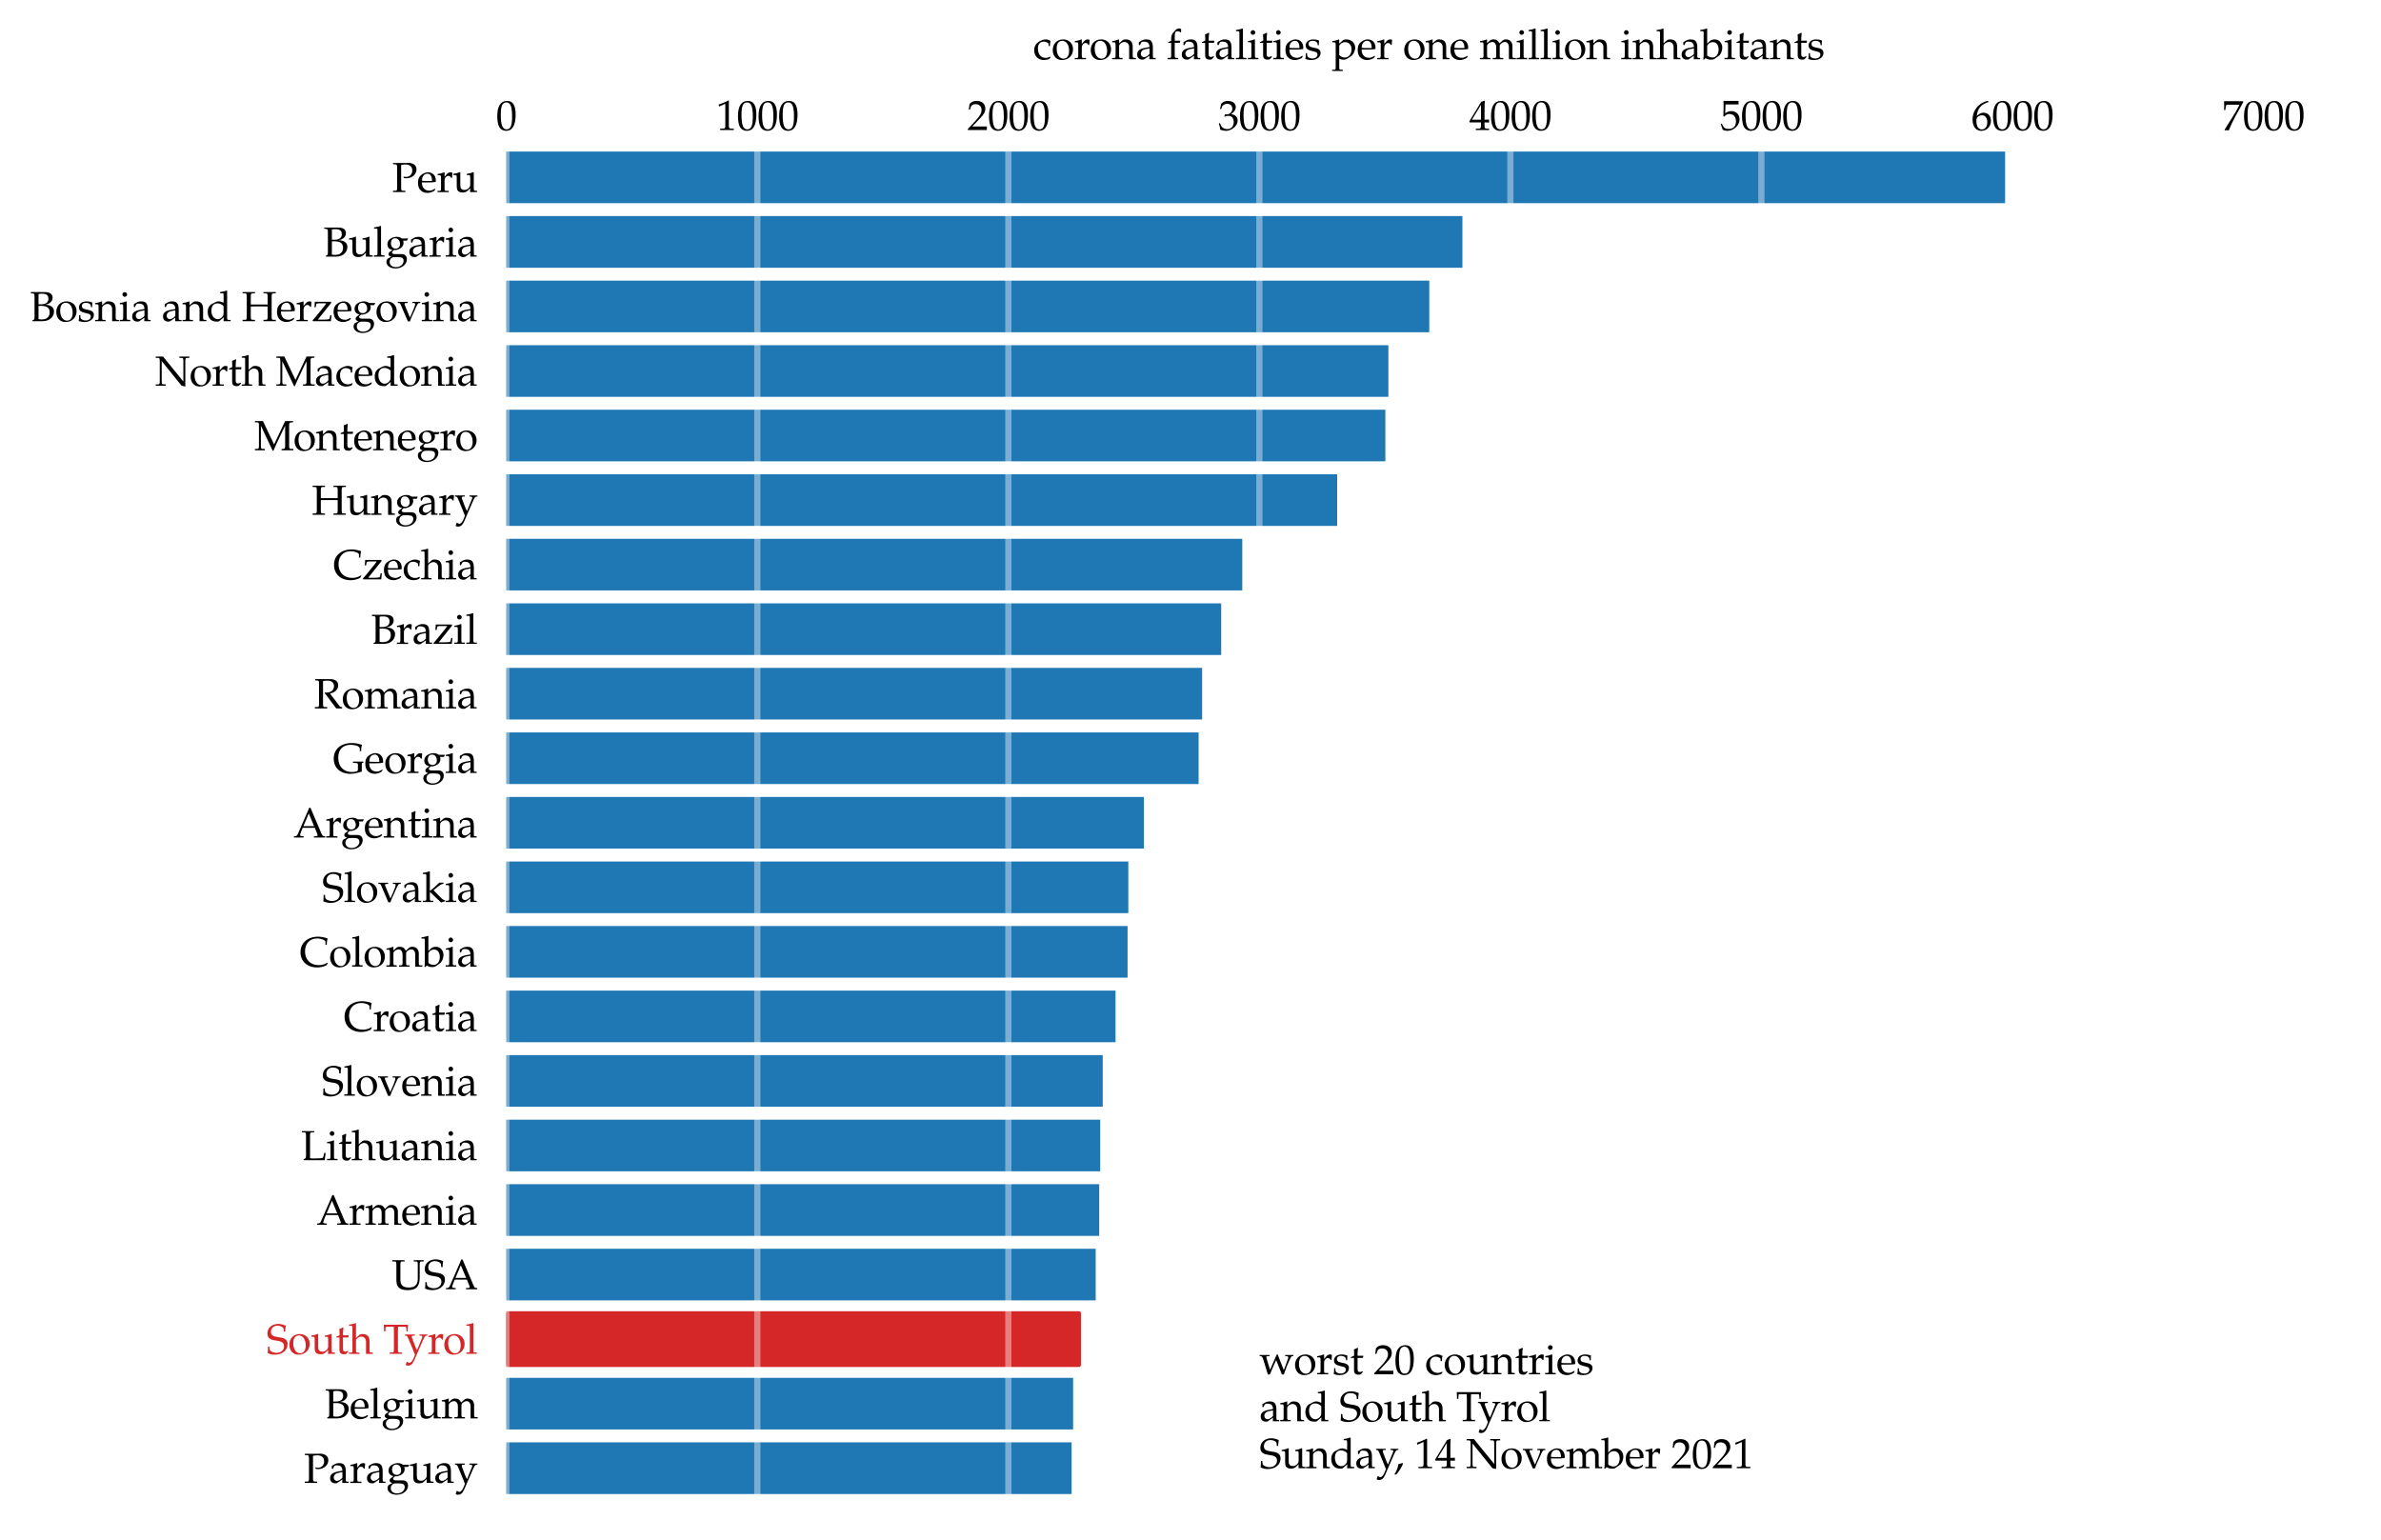 <?xml version="1.0" encoding="utf-8" standalone="no"?>
<!DOCTYPE svg PUBLIC "-//W3C//DTD SVG 1.1//EN"
  "http://www.w3.org/Graphics/SVG/1.1/DTD/svg11.dtd">
<svg height="372.606pt" version="1.1" viewBox="0 0 576.113 372.606" width="576.113pt" xmlns="http://www.w3.org/2000/svg" xmlns:xlink="http://www.w3.org/1999/xlink">
 <defs>
  <style type="text/css">*{stroke-linecap:butt;stroke-linejoin:round;}</style>
 </defs>
 <g id="figure_1">
  <g id="patch_1">
   <path d="M 0 372.606 
L 576.113 372.606 
L 576.113 0 
L 0 0 
z
" style="fill:#ffffff;"/>
  </g>
  <g id="axes_1">
   <g id="patch_2">
    <path d="M 122.513 365.406 
L 568.913 365.406 
L 568.913 32.766 
L 122.513 32.766 
z
" style="fill:#ffffff;"/>
   </g>
   <g id="patch_3">
    <path clip-path="url(#p1b9473163c)" d="M 122.513 361.502 
L 259.287 361.502 
L 259.287 349.008 
L 122.513 349.008 
z
" style="fill:#1f77b4;"/>
   </g>
   <g id="patch_4">
    <path clip-path="url(#p1b9473163c)" d="M 122.513 345.885 
L 259.652 345.885 
L 259.652 333.391 
L 122.513 333.391 
z
" style="fill:#1f77b4;"/>
   </g>
   <g id="patch_5">
    <path clip-path="url(#p1b9473163c)" d="M 122.513 330.268 
L 261.049 330.268 
L 261.049 317.774 
L 122.513 317.774 
z
" style="fill:#d62728;stroke:#d62728;stroke-linejoin:miter;"/>
   </g>
   <g id="patch_6">
    <path clip-path="url(#p1b9473163c)" d="M 122.513 314.651 
L 265.118 314.651 
L 265.118 302.157 
L 122.513 302.157 
z
" style="fill:#1f77b4;"/>
   </g>
   <g id="patch_7">
    <path clip-path="url(#p1b9473163c)" d="M 122.513 299.034 
L 265.968 299.034 
L 265.968 286.541 
L 122.513 286.541 
z
" style="fill:#1f77b4;"/>
   </g>
   <g id="patch_8">
    <path clip-path="url(#p1b9473163c)" d="M 122.513 283.417 
L 266.211 283.417 
L 266.211 270.924 
L 122.513 270.924 
z
" style="fill:#1f77b4;"/>
   </g>
   <g id="patch_9">
    <path clip-path="url(#p1b9473163c)" d="M 122.513 267.8 
L 266.818 267.8 
L 266.818 255.307 
L 122.513 255.307 
z
" style="fill:#1f77b4;"/>
   </g>
   <g id="patch_10">
    <path clip-path="url(#p1b9473163c)" d="M 122.513 252.183 
L 269.916 252.183 
L 269.916 239.69 
L 122.513 239.69 
z
" style="fill:#1f77b4;"/>
   </g>
   <g id="patch_11">
    <path clip-path="url(#p1b9473163c)" d="M 122.513 236.566 
L 272.831 236.566 
L 272.831 224.073 
L 122.513 224.073 
z
" style="fill:#1f77b4;"/>
   </g>
   <g id="patch_12">
    <path clip-path="url(#p1b9473163c)" d="M 122.513 220.95 
L 273.013 220.95 
L 273.013 208.456 
L 122.513 208.456 
z
" style="fill:#1f77b4;"/>
   </g>
   <g id="patch_13">
    <path clip-path="url(#p1b9473163c)" d="M 122.513 205.333 
L 276.779 205.333 
L 276.779 192.839 
L 122.513 192.839 
z
" style="fill:#1f77b4;"/>
   </g>
   <g id="patch_14">
    <path clip-path="url(#p1b9473163c)" d="M 122.513 189.716 
L 290.019 189.716 
L 290.019 177.222 
L 122.513 177.222 
z
" style="fill:#1f77b4;"/>
   </g>
   <g id="patch_15">
    <path clip-path="url(#p1b9473163c)" d="M 122.513 174.099 
L 290.869 174.099 
L 290.869 161.605 
L 122.513 161.605 
z
" style="fill:#1f77b4;"/>
   </g>
   <g id="patch_16">
    <path clip-path="url(#p1b9473163c)" d="M 122.513 158.482 
L 295.485 158.482 
L 295.485 145.988 
L 122.513 145.988 
z
" style="fill:#1f77b4;"/>
   </g>
   <g id="patch_17">
    <path clip-path="url(#p1b9473163c)" d="M 122.513 142.865 
L 300.587 142.865 
L 300.587 130.372 
L 122.513 130.372 
z
" style="fill:#1f77b4;"/>
   </g>
   <g id="patch_18">
    <path clip-path="url(#p1b9473163c)" d="M 122.513 127.248 
L 323.545 127.248 
L 323.545 114.755 
L 122.513 114.755 
z
" style="fill:#1f77b4;"/>
   </g>
   <g id="patch_19">
    <path clip-path="url(#p1b9473163c)" d="M 122.513 111.631 
L 335.206 111.631 
L 335.206 99.138 
L 122.513 99.138 
z
" style="fill:#1f77b4;"/>
   </g>
   <g id="patch_20">
    <path clip-path="url(#p1b9473163c)" d="M 122.513 96.014 
L 335.935 96.014 
L 335.935 83.521 
L 122.513 83.521 
z
" style="fill:#1f77b4;"/>
   </g>
   <g id="patch_21">
    <path clip-path="url(#p1b9473163c)" d="M 122.513 80.397 
L 345.834 80.397 
L 345.834 67.904 
L 122.513 67.904 
z
" style="fill:#1f77b4;"/>
   </g>
   <g id="patch_22">
    <path clip-path="url(#p1b9473163c)" d="M 122.513 64.781 
L 353.851 64.781 
L 353.851 52.287 
L 122.513 52.287 
z
" style="fill:#1f77b4;"/>
   </g>
   <g id="patch_23">
    <path clip-path="url(#p1b9473163c)" d="M 122.513 49.164 
L 485.16 49.164 
L 485.16 36.67 
L 122.513 36.67 
z
" style="fill:#1f77b4;"/>
   </g>
   <g id="matplotlib.axis_1">
    <g id="xtick_1">
     <g id="text_1">
      <!-- $\mathdefault{0}$ -->
      <g transform="translate(120.022 31.456)scale(0.1 -0.1)">
       <defs>
        <path d="M 1683 4416 
C 691 4416 186 3628 186 2077 
C 186 1326 320 680 544 366 
C 768 51 1126 -128 1523 -128 
C 2490 -128 2976 705 2976 2346 
C 2976 3749 2560 4416 1683 4416 
z
M 1568 4192 
C 2189 4192 2438 3564 2438 2025 
C 2438 661 2195 96 1606 96 
C 986 96 723 744 723 2308 
C 723 3660 960 4192 1568 4192 
z
" id="URWPalladioL-Roma-30" transform="scale(0.016)"/>
       </defs>
       <use transform="scale(0.996)" xlink:href="#URWPalladioL-Roma-30"/>
      </g>
     </g>
    </g>
    <g id="xtick_2">
     <g id="text_2">
      <!-- $\mathdefault{1000}$ -->
      <g transform="translate(173.285 31.456)scale(0.1 -0.1)">
       <defs>
        <path d="M 429 3584 
L 493 3584 
L 1318 3956 
C 1325 3962 1331 3962 1338 3962 
C 1376 3962 1389 3905 1389 3751 
L 1389 613 
C 1389 276 1318 205 973 205 
L 614 205 
L 614 0 
C 1600 0 1600 0 1670 0 
C 1754 0 1894 0 2112 0 
C 2189 0 2413 0 2675 0 
L 2675 205 
L 2342 205 
C 1990 205 1926 276 1926 612 
L 1926 4443 
L 1837 4475 
C 1421 4257 966 4065 384 3860 
L 429 3584 
z
" id="URWPalladioL-Roma-31" transform="scale(0.016)"/>
       </defs>
       <use transform="scale(0.996)" xlink:href="#URWPalladioL-Roma-31"/>
       <use transform="translate(49.813 0)scale(0.996)" xlink:href="#URWPalladioL-Roma-30"/>
       <use transform="translate(99.626 0)scale(0.996)" xlink:href="#URWPalladioL-Roma-30"/>
       <use transform="translate(149.44 0)scale(0.996)" xlink:href="#URWPalladioL-Roma-30"/>
      </g>
     </g>
    </g>
    <g id="xtick_3">
     <g id="text_3">
      <!-- $\mathdefault{2000}$ -->
      <g transform="translate(234.02 31.456)scale(0.1 -0.1)">
       <defs>
        <path d="M 102 160 
L 102 0 
C 1299 0 1299 0 1530 0 
C 1760 0 1760 0 2995 0 
C 2982 125 2982 186 2982 269 
C 2982 348 2982 407 2995 539 
C 2259 539 1965 539 781 539 
L 1946 1761 
C 2566 2414 2758 2763 2758 3238 
C 2758 3966 2259 4416 1446 4416 
C 986 4416 672 4288 358 3969 
L 250 3099 
L 435 3099 
L 518 3393 
C 621 3763 851 3923 1280 3923 
C 1830 3923 2182 3577 2182 3035 
C 2182 2555 1914 2083 1190 1316 
L 102 160 
z
" id="URWPalladioL-Roma-32" transform="scale(0.016)"/>
       </defs>
       <use transform="scale(0.996)" xlink:href="#URWPalladioL-Roma-32"/>
       <use transform="translate(49.813 0)scale(0.996)" xlink:href="#URWPalladioL-Roma-30"/>
       <use transform="translate(99.626 0)scale(0.996)" xlink:href="#URWPalladioL-Roma-30"/>
       <use transform="translate(149.44 0)scale(0.996)" xlink:href="#URWPalladioL-Roma-30"/>
      </g>
     </g>
    </g>
    <g id="xtick_4">
     <g id="text_4">
      <!-- $\mathdefault{3000}$ -->
      <g transform="translate(294.754 31.456)scale(0.1 -0.1)">
       <defs>
        <path d="M 275 3197 
L 474 3197 
L 589 3554 
C 659 3770 1062 3987 1395 3987 
C 1811 3987 2150 3649 2150 3248 
C 2150 2770 1773 2368 1318 2368 
C 1267 2368 1197 2368 1114 2381 
L 1018 2381 
L 941 2047 
L 986 2008 
C 1229 2118 1350 2150 1523 2150 
C 2054 2150 2362 1809 2362 1222 
C 2362 566 1971 135 1376 135 
C 1082 135 819 231 627 411 
C 474 553 390 701 269 1049 
L 96 985 
C 230 593 282 361 320 39 
C 659 -77 941 -128 1178 -128 
C 1690 -128 2278 161 2630 593 
C 2848 857 2957 1140 2957 1442 
C 2957 1751 2829 2022 2598 2182 
C 2438 2298 2291 2350 1971 2407 
C 2483 2803 2675 3096 2675 3472 
C 2675 4040 2202 4416 1491 4416 
C 1056 4416 768 4295 461 3989 
L 275 3197 
z
" id="URWPalladioL-Roma-33" transform="scale(0.016)"/>
       </defs>
       <use transform="scale(0.996)" xlink:href="#URWPalladioL-Roma-33"/>
       <use transform="translate(49.813 0)scale(0.996)" xlink:href="#URWPalladioL-Roma-30"/>
       <use transform="translate(99.626 0)scale(0.996)" xlink:href="#URWPalladioL-Roma-30"/>
       <use transform="translate(149.44 0)scale(0.996)" xlink:href="#URWPalladioL-Roma-30"/>
      </g>
     </g>
    </g>
    <g id="xtick_5">
     <g id="text_5">
      <!-- $\mathdefault{4000}$ -->
      <g transform="translate(355.489 31.456)scale(0.1 -0.1)">
       <defs>
        <path d="M 1792 1152 
L 1792 673 
C 1792 289 1722 199 1408 199 
L 1011 199 
L 1011 0 
C 1862 0 1862 0 2016 0 
C 2170 0 2170 0 3021 0 
L 3021 199 
L 2714 199 
C 2400 199 2330 282 2330 669 
L 2330 1152 
C 2707 1152 2842 1152 3021 1133 
L 3021 1588 
C 2720 1563 2598 1563 2502 1563 
L 2483 1563 
L 2330 1563 
L 2330 2457 
C 2330 3600 2342 4152 2374 4416 
L 2298 4448 
L 1824 4275 
L 13 1299 
L 83 1152 
L 1792 1152 
z
M 1792 1563 
L 416 1563 
L 1792 3826 
L 1792 1563 
z
" id="URWPalladioL-Roma-34" transform="scale(0.016)"/>
       </defs>
       <use transform="scale(0.996)" xlink:href="#URWPalladioL-Roma-34"/>
       <use transform="translate(49.813 0)scale(0.996)" xlink:href="#URWPalladioL-Roma-30"/>
       <use transform="translate(99.626 0)scale(0.996)" xlink:href="#URWPalladioL-Roma-30"/>
       <use transform="translate(149.44 0)scale(0.996)" xlink:href="#URWPalladioL-Roma-30"/>
      </g>
     </g>
    </g>
    <g id="xtick_6">
     <g id="text_6">
      <!-- $\mathdefault{5000}$ -->
      <g transform="translate(416.224 31.456)scale(0.1 -0.1)">
       <defs>
        <path d="M 813 3877 
C 1638 3877 1997 3877 2765 3877 
L 2797 3907 
C 2784 4016 2784 4064 2784 4144 
C 2784 4229 2784 4277 2797 4386 
L 2765 4416 
C 2285 4416 1997 4416 1651 4416 
C 1299 4416 1018 4416 538 4416 
L 506 4403 
C 512 4011 518 3729 518 3523 
C 518 2977 499 2360 480 2077 
L 608 2038 
C 909 2341 1082 2432 1395 2432 
C 2010 2432 2394 1993 2394 1296 
C 2394 580 1984 160 1286 160 
C 941 160 621 277 531 444 
L 237 973 
L 83 883 
C 230 516 307 310 397 27 
C 576 -71 832 -128 1107 -128 
C 1536 -128 1990 59 2342 368 
C 2733 716 2938 1154 2938 1630 
C 2938 2359 2419 2874 1690 2874 
C 1382 2874 1152 2791 755 2554 
L 813 3877 
z
" id="URWPalladioL-Roma-35" transform="scale(0.016)"/>
       </defs>
       <use transform="scale(0.996)" xlink:href="#URWPalladioL-Roma-35"/>
       <use transform="translate(49.813 0)scale(0.996)" xlink:href="#URWPalladioL-Roma-30"/>
       <use transform="translate(99.626 0)scale(0.996)" xlink:href="#URWPalladioL-Roma-30"/>
       <use transform="translate(149.44 0)scale(0.996)" xlink:href="#URWPalladioL-Roma-30"/>
      </g>
     </g>
    </g>
    <g id="xtick_7">
     <g id="text_7">
      <!-- $\mathdefault{6000}$ -->
      <g transform="translate(476.958 31.456)scale(0.1 -0.1)">
       <defs>
        <path d="M 2662 4310 
L 2426 4419 
C 1811 4214 1549 4086 1222 3804 
C 563 3246 205 2464 205 1585 
C 205 526 717 -128 1542 -128 
C 2374 -128 2995 532 2995 1405 
C 2995 2143 2554 2624 1875 2624 
C 1555 2624 1363 2540 986 2239 
C 915 2181 909 2175 838 2124 
C 973 3284 1510 3913 2662 4259 
L 2662 4310 
z
M 1632 2239 
C 2118 2239 2445 1816 2445 1181 
C 2445 513 2118 83 1626 83 
C 1082 83 787 551 787 1412 
C 787 1636 813 1758 883 1867 
C 1024 2085 1325 2239 1632 2239 
z
" id="URWPalladioL-Roma-36" transform="scale(0.016)"/>
       </defs>
       <use transform="scale(0.996)" xlink:href="#URWPalladioL-Roma-36"/>
       <use transform="translate(49.813 0)scale(0.996)" xlink:href="#URWPalladioL-Roma-30"/>
       <use transform="translate(99.626 0)scale(0.996)" xlink:href="#URWPalladioL-Roma-30"/>
       <use transform="translate(149.44 0)scale(0.996)" xlink:href="#URWPalladioL-Roma-30"/>
      </g>
     </g>
    </g>
    <g id="xtick_8">
     <g id="text_8">
      <!-- $\mathdefault{7000}$ -->
      <g transform="translate(537.693 31.456)scale(0.1 -0.1)">
       <defs>
        <path d="M 358 32 
L 416 -51 
C 666 -32 666 -32 710 -32 
C 755 -32 755 -32 1005 -51 
C 1274 649 1587 1317 2010 2087 
L 3181 4199 
L 3181 4372 
C 2490 4372 2266 4372 1747 4372 
C 1280 4372 966 4372 346 4372 
L 282 4359 
C 301 3750 301 3750 301 3685 
C 301 3614 301 3614 282 3031 
L 474 3031 
L 518 3390 
C 570 3789 614 3840 909 3840 
L 2618 3840 
C 2362 3313 2163 2941 1920 2549 
L 358 32 
z
" id="URWPalladioL-Roma-37" transform="scale(0.016)"/>
       </defs>
       <use transform="scale(0.996)" xlink:href="#URWPalladioL-Roma-37"/>
       <use transform="translate(49.813 0)scale(0.996)" xlink:href="#URWPalladioL-Roma-30"/>
       <use transform="translate(99.626 0)scale(0.996)" xlink:href="#URWPalladioL-Roma-30"/>
       <use transform="translate(149.44 0)scale(0.996)" xlink:href="#URWPalladioL-Roma-30"/>
      </g>
     </g>
    </g>
    <g id="text_9">
     <!-- corona fatalities per one million inhabitants -->
     <g transform="translate(249.973 14.328)scale(0.1 -0.1)">
      <defs>
       <path d="M 2554 1994 
C 2554 2289 2586 2552 2643 2783 
C 2387 2937 2163 3008 1901 3008 
C 1594 3008 1235 2886 851 2642 
C 403 2360 166 1911 166 1347 
C 166 481 774 -128 1632 -128 
C 1965 -128 2445 -6 2509 90 
L 2643 295 
L 2579 391 
C 2342 263 2138 205 1907 205 
C 1197 205 730 757 730 1603 
C 730 2289 1050 2674 1626 2674 
C 1907 2674 2214 2546 2330 2386 
L 2374 1994 
L 2554 1994 
z
" id="URWPalladioL-Roma-63" transform="scale(0.016)"/>
       <path d="M 1786 3008 
C 851 3008 205 2347 205 1392 
C 205 487 774 -128 1600 -128 
C 2586 -128 3290 558 3290 1520 
C 3290 2386 2662 3008 1786 3008 
z
M 1670 2796 
C 2259 2796 2694 2155 2694 1283 
C 2694 545 2368 83 1850 83 
C 1222 83 800 699 800 1610 
C 800 2379 1107 2796 1670 2796 
z
" id="URWPalladioL-Roma-6f" transform="scale(0.016)"/>
       <path d="M 147 2565 
L 384 2565 
C 640 2565 666 2520 666 2094 
L 666 643 
C 666 237 646 192 429 192 
L 134 192 
L 134 -7 
C 595 -7 762 -7 922 -7 
C 1050 -7 1050 -7 1837 -7 
L 1837 192 
L 1504 192 
C 1216 192 1203 211 1203 638 
L 1203 1751 
C 1203 2139 1459 2463 1773 2463 
C 1965 2463 2099 2373 2202 2169 
L 2336 2169 
L 2394 2937 
C 2323 2982 2208 3008 2093 3008 
C 1901 3008 1696 2905 1562 2745 
L 1203 2322 
L 1203 2982 
L 1146 3008 
C 819 2873 486 2783 147 2745 
L 147 2565 
z
" id="URWPalladioL-Roma-72" transform="scale(0.016)"/>
       <path d="M 2624 -7 
C 3014 -7 3021 -7 3130 -7 
C 3219 -7 3219 -7 3661 -7 
L 3661 179 
L 3398 205 
C 3181 205 3162 244 3162 654 
L 3162 1892 
C 3162 2642 2810 3008 2093 3008 
C 1856 3008 1722 2963 1587 2847 
L 1101 2424 
L 1101 2982 
L 1043 3008 
C 717 2873 384 2783 45 2745 
L 45 2565 
L 282 2565 
C 538 2565 563 2520 563 2094 
L 563 643 
C 563 237 544 192 326 192 
L 38 192 
L 38 -7 
C 474 -7 646 -7 832 -7 
C 1018 -7 1190 -7 1626 -7 
L 1626 192 
L 1338 192 
C 1120 192 1101 237 1101 643 
L 1101 2011 
C 1101 2300 1523 2616 1914 2616 
C 2342 2616 2624 2297 2624 1806 
L 2624 -7 
z
" id="URWPalladioL-Roma-6e" transform="scale(0.016)"/>
       <path d="M 2074 538 
L 2042 -1 
C 2458 -1 2458 -1 2541 -1 
C 2573 -1 2733 -1 3014 -1 
L 3014 192 
L 2765 192 
C 2611 192 2586 244 2586 558 
L 2586 1731 
C 2586 2668 2317 3008 1574 3008 
C 1299 3008 1043 2937 800 2791 
L 461 2585 
L 461 2171 
L 627 2126 
L 710 2323 
C 845 2623 909 2668 1203 2668 
C 1805 2668 2054 2431 2074 1852 
L 1440 1736 
C 570 1577 205 1277 205 722 
C 205 224 506 -64 1011 -64 
C 1126 -64 1235 -45 1280 -13 
L 2074 538 
z
M 2074 806 
C 1888 544 1485 302 1235 302 
C 979 302 755 538 755 812 
C 755 1048 883 1271 1075 1392 
C 1235 1488 1587 1577 2074 1648 
L 2074 806 
z
" id="URWPalladioL-Roma-61" transform="scale(0.016)"/>
       <path d="M 2182 4601 
C 2048 4652 1971 4672 1888 4672 
C 1683 4672 1459 4563 1318 4404 
L 947 3985 
C 762 3775 678 3490 678 3070 
L 678 2803 
L 237 2604 
L 237 2476 
L 678 2476 
L 678 651 
C 678 244 659 199 442 199 
L 147 199 
L 147 0 
C 787 0 787 0 947 0 
C 1107 0 1107 0 1747 0 
L 1747 199 
L 1453 199 
C 1235 199 1216 245 1216 653 
L 1216 2489 
L 2010 2489 
L 2054 2816 
L 1216 2816 
L 1216 3350 
C 1216 4073 1299 4248 1664 4248 
C 1837 4248 1952 4204 2106 4071 
L 2182 4109 
L 2182 4601 
z
" id="URWPalladioL-Roma-66" transform="scale(0.016)"/>
       <path d="M 627 2476 
L 627 619 
C 627 142 838 -64 1331 -64 
C 1478 -64 1632 -32 1670 13 
L 1978 353 
L 1894 463 
C 1734 372 1638 340 1517 340 
C 1267 340 1165 470 1165 788 
L 1165 2489 
L 1984 2489 
L 2042 2816 
L 1165 2816 
L 1165 3056 
C 1165 3321 1184 3547 1235 3951 
L 1158 4021 
C 1005 3925 813 3842 614 3778 
C 634 3585 640 3463 640 3271 
L 640 2822 
L 141 2598 
L 141 2476 
L 627 2476 
z
" id="URWPalladioL-Roma-74" transform="scale(0.016)"/>
       <path d="M 147 4256 
L 506 4256 
C 621 4256 666 4185 666 3992 
L 666 651 
C 666 244 646 199 429 199 
L 134 199 
L 134 0 
C 774 0 774 0 934 0 
C 1094 0 1094 0 1734 0 
L 1734 199 
L 1440 199 
C 1222 199 1203 244 1203 650 
L 1203 4621 
L 1146 4673 
C 864 4564 653 4512 147 4435 
L 147 4256 
z
" id="URWPalladioL-Roma-6c" transform="scale(0.016)"/>
       <path d="M 1203 2993 
L 1146 3019 
C 819 2884 486 2793 147 2755 
L 147 2576 
L 384 2576 
C 640 2576 666 2531 666 2105 
L 666 651 
C 666 244 646 199 429 199 
L 134 199 
L 134 0 
C 774 0 774 0 934 0 
C 1094 0 1094 0 1734 0 
L 1734 199 
L 1440 199 
C 1222 199 1203 244 1203 651 
L 1203 2993 
z
M 909 4416 
C 717 4416 550 4249 550 4056 
C 550 3870 717 3704 902 3704 
C 1088 3704 1261 3870 1261 4056 
C 1261 4236 1088 4416 909 4416 
z
" id="URWPalladioL-Roma-69" transform="scale(0.016)"/>
       <path d="M 2797 447 
L 2714 511 
C 2304 269 2157 212 1882 212 
C 1466 212 1120 398 941 711 
C 819 921 774 1101 762 1472 
L 1696 1472 
C 2138 1472 2413 1472 2854 1544 
C 2861 1634 2867 1693 2867 1771 
C 2867 2520 2394 3008 1677 3008 
C 1440 3008 1165 2924 902 2770 
C 378 2469 166 2071 166 1404 
C 166 1000 262 654 435 410 
C 691 71 1120 -128 1600 -128 
C 1837 -128 2074 -77 2336 37 
C 2509 108 2643 191 2669 230 
L 2797 447 
z
M 2298 1690 
C 1965 1690 1811 1690 1581 1690 
C 1286 1690 1120 1690 774 1722 
C 774 2027 800 2169 883 2337 
C 1018 2622 1293 2796 1600 2796 
C 1811 2796 1978 2711 2093 2534 
C 2234 2319 2278 2129 2298 1690 
z
" id="URWPalladioL-Roma-65" transform="scale(0.016)"/>
       <path d="M 262 917 
C 262 475 243 282 192 26 
C 525 -83 774 -128 1069 -128 
C 1907 -128 2502 321 2502 949 
C 2502 1148 2445 1295 2323 1424 
C 2157 1584 1946 1661 1382 1770 
C 858 1873 685 2001 685 2296 
C 685 2616 909 2796 1299 2796 
C 1728 2796 2054 2572 2054 2270 
L 2054 2123 
L 2234 2123 
C 2240 2495 2246 2648 2266 2847 
C 1926 2963 1696 3008 1434 3008 
C 691 3008 237 2655 237 2078 
C 237 1770 378 1552 672 1417 
C 845 1340 1184 1238 1619 1141 
C 1907 1077 2029 943 2029 699 
C 2029 353 1709 109 1254 109 
C 787 109 454 333 454 654 
L 454 917 
L 262 917 
z
" id="URWPalladioL-Roma-73" transform="scale(0.016)"/>
       <path d="M 64 2565 
L 301 2565 
C 557 2565 582 2520 582 2095 
L 582 -1142 
C 582 -1548 563 -1593 346 -1593 
L 51 -1593 
L 51 -1792 
C 691 -1792 691 -1792 851 -1792 
C 1011 -1792 1011 -1792 1651 -1792 
L 1651 -1593 
L 1357 -1593 
C 1139 -1593 1120 -1547 1120 -1138 
L 1120 89 
C 1312 -26 1517 -71 1805 -71 
C 1990 -71 2157 -32 2259 32 
L 2989 505 
C 3245 672 3546 1330 3546 1740 
C 3546 2451 2957 3008 2214 3008 
C 1978 3008 1747 2943 1645 2847 
L 1120 2367 
L 1120 2982 
L 1062 3008 
C 736 2873 403 2783 64 2745 
L 64 2565 
z
M 1120 1964 
C 1120 2053 1152 2124 1235 2233 
C 1421 2469 1683 2591 2003 2591 
C 2605 2591 2989 2169 2989 1504 
C 2989 787 2560 256 1984 256 
C 1632 256 1370 372 1120 633 
L 1120 1964 
z
" id="URWPalladioL-Roma-70" transform="scale(0.016)"/>
       <path d="M 115 2565 
L 352 2565 
C 608 2565 634 2520 634 2094 
L 634 643 
C 634 237 614 192 397 192 
L 102 192 
L 102 -7 
C 717 -7 736 -7 915 -7 
C 1094 -7 1261 -7 1677 -7 
L 1677 179 
L 1408 205 
C 1190 205 1171 250 1171 654 
L 1171 2014 
C 1171 2302 1594 2616 1978 2616 
C 2323 2616 2560 2287 2560 1798 
L 2560 643 
C 2560 237 2541 192 2323 192 
L 2029 192 
L 2029 -7 
C 2669 -7 2669 -7 2829 -7 
C 2989 -7 2989 -7 3629 -7 
L 3629 192 
L 3334 192 
C 3117 192 3098 237 3098 643 
L 3098 2011 
C 3098 2300 3520 2616 3904 2616 
C 4250 2616 4486 2291 4486 1806 
L 4486 -7 
C 4877 -7 4883 -7 4992 -7 
C 5075 -7 5075 -7 5562 -7 
L 5562 192 
L 5261 192 
C 5043 192 5024 237 5024 643 
L 5024 1970 
C 5024 2608 4653 3008 4064 3008 
C 3840 3008 3654 2950 3539 2847 
L 3053 2412 
C 2848 2834 2586 3008 2144 3008 
C 1907 3008 1728 2950 1613 2847 
L 1171 2437 
L 1171 2982 
L 1114 3008 
C 787 2873 454 2783 115 2745 
L 115 2565 
z
" id="URWPalladioL-Roma-6d" transform="scale(0.016)"/>
       <path d="M 45 4248 
L 403 4248 
C 518 4248 563 4177 563 3984 
L 563 643 
C 563 237 544 192 326 192 
L 38 192 
L 38 -7 
C 474 -7 646 -7 832 -7 
C 1018 -7 1190 -7 1626 -7 
L 1626 192 
L 1338 192 
C 1120 192 1101 237 1101 643 
L 1101 2011 
C 1101 2300 1523 2616 1914 2616 
C 2342 2616 2624 2297 2624 1806 
L 2624 -7 
C 3014 -7 3021 -7 3130 -7 
C 3219 -7 3219 -7 3661 -7 
L 3661 179 
L 3398 205 
C 3181 205 3162 244 3162 654 
L 3162 1892 
C 3162 2642 2810 3008 2093 3008 
C 1856 3008 1722 2963 1587 2847 
L 1101 2424 
L 1101 4613 
L 1043 4665 
C 762 4556 550 4504 45 4427 
L 45 4248 
z
" id="URWPalladioL-Roma-68" transform="scale(0.016)"/>
       <path d="M 960 4620 
L 902 4672 
C 621 4563 410 4511 -96 4434 
L -96 4255 
L 262 4255 
C 378 4255 422 4184 422 3991 
L 422 989 
C 422 591 416 416 371 -33 
L 474 -71 
L 730 160 
C 986 -7 1216 -71 1555 -71 
C 1805 -71 1971 -26 2106 70 
L 2746 531 
C 3027 735 3251 1266 3251 1733 
C 3251 2476 2771 3008 2093 3008 
C 1792 3008 1478 2892 1312 2725 
L 960 2367 
L 960 4620 
z
M 960 1977 
C 960 2066 1024 2181 1126 2297 
C 1306 2482 1555 2591 1818 2591 
C 2355 2591 2694 2156 2694 1472 
C 2694 755 2310 256 1766 256 
C 1434 256 960 460 960 601 
L 960 1977 
z
" id="URWPalladioL-Roma-62" transform="scale(0.016)"/>
      </defs>
      <use transform="scale(0.996)" xlink:href="#URWPalladioL-Roma-63"/>
      <use transform="translate(44.234 0)scale(0.996)" xlink:href="#URWPalladioL-Roma-6f"/>
      <use transform="translate(98.629 0)scale(0.996)" xlink:href="#URWPalladioL-Roma-72"/>
      <use transform="translate(136.188 0)scale(0.996)" xlink:href="#URWPalladioL-Roma-6f"/>
      <use transform="translate(190.584 0)scale(0.996)" xlink:href="#URWPalladioL-Roma-6e"/>
      <use transform="translate(248.566 0)scale(0.996)" xlink:href="#URWPalladioL-Roma-61"/>
      <use transform="translate(323.286 0)scale(0.996)" xlink:href="#URWPalladioL-Roma-66"/>
      <use transform="translate(356.461 0)scale(0.996)" xlink:href="#URWPalladioL-Roma-61"/>
      <use transform="translate(406.274 0)scale(0.996)" xlink:href="#URWPalladioL-Roma-74"/>
      <use transform="translate(438.751 0)scale(0.996)" xlink:href="#URWPalladioL-Roma-61"/>
      <use transform="translate(488.565 0)scale(0.996)" xlink:href="#URWPalladioL-Roma-6c"/>
      <use transform="translate(517.555 0)scale(0.996)" xlink:href="#URWPalladioL-Roma-69"/>
      <use transform="translate(546.545 0)scale(0.996)" xlink:href="#URWPalladioL-Roma-74"/>
      <use transform="translate(579.022 0)scale(0.996)" xlink:href="#URWPalladioL-Roma-69"/>
      <use transform="translate(608.013 0)scale(0.996)" xlink:href="#URWPalladioL-Roma-65"/>
      <use transform="translate(655.733 0)scale(0.996)" xlink:href="#URWPalladioL-Roma-73"/>
      <use transform="translate(722.881 0)scale(0.996)" xlink:href="#URWPalladioL-Roma-70"/>
      <use transform="translate(782.756 0)scale(0.996)" xlink:href="#URWPalladioL-Roma-65"/>
      <use transform="translate(830.476 0)scale(0.996)" xlink:href="#URWPalladioL-Roma-72"/>
      <use transform="translate(894.734 0)scale(0.996)" xlink:href="#URWPalladioL-Roma-6f"/>
      <use transform="translate(949.13 0)scale(0.996)" xlink:href="#URWPalladioL-Roma-6e"/>
      <use transform="translate(1007.112 0)scale(0.996)" xlink:href="#URWPalladioL-Roma-65"/>
      <use transform="translate(1079.739 0)scale(0.996)" xlink:href="#URWPalladioL-Roma-6d"/>
      <use transform="translate(1167.709 0)scale(0.996)" xlink:href="#URWPalladioL-Roma-69"/>
      <use transform="translate(1196.699 0)scale(0.996)" xlink:href="#URWPalladioL-Roma-6c"/>
      <use transform="translate(1225.689 0)scale(0.996)" xlink:href="#URWPalladioL-Roma-6c"/>
      <use transform="translate(1254.68 0)scale(0.996)" xlink:href="#URWPalladioL-Roma-69"/>
      <use transform="translate(1283.67 0)scale(0.996)" xlink:href="#URWPalladioL-Roma-6f"/>
      <use transform="translate(1338.066 0)scale(0.996)" xlink:href="#URWPalladioL-Roma-6e"/>
      <use transform="translate(1420.954 0)scale(0.996)" xlink:href="#URWPalladioL-Roma-69"/>
      <use transform="translate(1449.945 0)scale(0.996)" xlink:href="#URWPalladioL-Roma-6e"/>
      <use transform="translate(1507.927 0)scale(0.996)" xlink:href="#URWPalladioL-Roma-68"/>
      <use transform="translate(1565.909 0)scale(0.996)" xlink:href="#URWPalladioL-Roma-61"/>
      <use transform="translate(1615.722 0)scale(0.996)" xlink:href="#URWPalladioL-Roma-62"/>
      <use transform="translate(1670.814 0)scale(0.996)" xlink:href="#URWPalladioL-Roma-69"/>
      <use transform="translate(1699.805 0)scale(0.996)" xlink:href="#URWPalladioL-Roma-74"/>
      <use transform="translate(1732.282 0)scale(0.996)" xlink:href="#URWPalladioL-Roma-61"/>
      <use transform="translate(1782.095 0)scale(0.996)" xlink:href="#URWPalladioL-Roma-6e"/>
      <use transform="translate(1840.077 0)scale(0.996)" xlink:href="#URWPalladioL-Roma-74"/>
      <use transform="translate(1872.554 0)scale(0.996)" xlink:href="#URWPalladioL-Roma-73"/>
     </g>
    </g>
   </g>
   <g id="matplotlib.axis_2">
    <g id="ytick_1">
     <g id="text_10">
      <!-- Paraguay -->
      <g transform="translate(73.531 358.819)scale(0.1 -0.1)">
       <defs>
        <path d="M 1382 4116 
C 1606 4166 1792 4192 2010 4192 
C 2701 4192 3072 3875 3072 3273 
C 3072 2703 2682 2304 2125 2304 
C 1990 2304 1894 2317 1728 2367 
L 1792 2137 
C 1946 2105 2035 2099 2163 2099 
C 3040 2099 3712 2692 3712 3459 
C 3712 4071 3213 4448 2400 4448 
C 2368 4448 2304 4448 2221 4423 
C 1984 4423 1498 4423 1312 4423 
C 1171 4423 1171 4423 147 4423 
L 147 4224 
L 435 4224 
C 723 4224 774 4140 774 3663 
L 774 766 
C 774 256 742 205 448 205 
L 141 205 
L 141 0 
C 518 0 742 0 1075 0 
C 1408 0 1638 0 2016 0 
L 2016 205 
L 1709 205 
C 1414 205 1382 256 1382 764 
L 1382 4116 
z
" id="URWPalladioL-Roma-50" transform="scale(0.016)"/>
        <path d="M 3322 2432 
L 3482 2695 
L 3456 2759 
L 2547 2759 
C 2310 2937 2080 3008 1766 3008 
C 1485 3008 1158 2920 896 2768 
C 538 2567 352 2258 352 1874 
C 352 1408 646 1087 1120 1036 
L 614 640 
C 550 543 518 459 518 361 
C 518 180 634 76 941 -14 
L 384 -316 
C 294 -367 205 -604 205 -803 
C 205 -1388 774 -1792 1587 -1792 
C 2554 -1792 3315 -1182 3315 -399 
C 3315 63 3008 384 2560 384 
L 1536 384 
C 1203 384 1050 462 1050 639 
C 1050 724 1101 795 1267 939 
C 1306 972 1318 985 1344 1011 
C 1408 1004 1446 998 1498 998 
C 1773 998 2112 1118 2374 1300 
C 2662 1507 2803 1759 2803 2093 
C 2803 2218 2784 2300 2733 2432 
L 3322 2432 
z
M 1536 2790 
C 1971 2790 2266 2438 2266 1905 
C 2266 1499 1997 1216 1606 1216 
C 1178 1216 890 1542 890 2025 
C 890 2507 1126 2790 1536 2790 
z
M 1837 -65 
C 2560 -65 2810 -212 2810 -630 
C 2810 -1182 2304 -1593 1632 -1593 
C 1075 -1593 691 -1266 691 -790 
C 691 -502 858 -238 1114 -129 
C 1216 -78 1395 -65 1837 -65 
z
" id="URWPalladioL-Roma-67" transform="scale(0.016)"/>
        <path d="M 3219 3009 
L 3162 3035 
C 2835 2900 2502 2810 2163 2772 
L 2163 2592 
L 2400 2592 
C 2656 2592 2682 2547 2682 2121 
L 2682 1070 
C 2682 928 2592 747 2445 599 
C 2266 418 2061 327 1811 327 
C 1587 327 1408 398 1306 521 
C 1216 624 1171 824 1171 1107 
L 1171 3009 
L 1114 3035 
C 787 2900 454 2810 115 2772 
L 115 2592 
L 352 2592 
C 608 2592 634 2547 634 2122 
L 634 1039 
C 634 587 672 387 787 227 
C 928 33 1171 -64 1536 -64 
C 1824 -64 2080 26 2253 186 
L 2682 585 
C 2682 401 2675 298 2656 0 
C 3085 0 3091 0 3187 0 
C 3277 0 3277 0 3718 0 
L 3718 186 
L 3456 212 
C 3238 212 3219 251 3219 664 
L 3219 3009 
z
" id="URWPalladioL-Roma-75" transform="scale(0.016)"/>
        <path d="M 1901 564 
C 1760 808 1690 956 1574 1270 
L 1165 2347 
C 1126 2456 1101 2552 1101 2618 
C 1101 2710 1171 2764 1318 2764 
L 1562 2764 
L 1562 2944 
C 941 2944 941 2944 819 2944 
C 698 2944 698 2944 77 2944 
L 77 2777 
L 192 2764 
C 352 2745 429 2674 525 2451 
L 1222 775 
C 1402 340 1466 186 1581 -134 
L 1434 -524 
C 1229 -1062 979 -1362 736 -1362 
C 634 -1362 518 -1311 410 -1215 
L 326 -1215 
L 173 -1696 
C 294 -1760 397 -1792 518 -1792 
C 947 -1792 1222 -1562 1466 -1005 
L 2765 1990 
C 3021 2572 3142 2745 3302 2764 
L 3482 2777 
L 3482 2944 
C 2976 2944 2976 2944 2874 2944 
C 2771 2944 2771 2944 2266 2944 
L 2266 2777 
L 2432 2764 
C 2611 2751 2701 2694 2701 2604 
C 2701 2559 2688 2501 2662 2437 
L 1901 564 
z
" id="URWPalladioL-Roma-79" transform="scale(0.016)"/>
       </defs>
       <use transform="scale(0.996)" xlink:href="#URWPalladioL-Roma-50"/>
       <use transform="translate(60.174 0)scale(0.996)" xlink:href="#URWPalladioL-Roma-61"/>
       <use transform="translate(109.987 0)scale(0.996)" xlink:href="#URWPalladioL-Roma-72"/>
       <use transform="translate(149.339 0)scale(0.996)" xlink:href="#URWPalladioL-Roma-61"/>
       <use transform="translate(199.152 0)scale(0.996)" xlink:href="#URWPalladioL-Roma-67"/>
       <use transform="translate(254.544 0)scale(0.996)" xlink:href="#URWPalladioL-Roma-75"/>
       <use transform="translate(314.617 0)scale(0.996)" xlink:href="#URWPalladioL-Roma-61"/>
       <use transform="translate(364.431 0)scale(0.996)" xlink:href="#URWPalladioL-Roma-79"/>
      </g>
     </g>
    </g>
    <g id="ytick_2">
     <g id="text_11">
      <!-- Belgium -->
      <g transform="translate(78.512 343.202)scale(0.1 -0.1)">
       <defs>
        <path d="M 2163 4416 
C 1274 4416 1274 4416 1178 4416 
C 1056 4416 1056 4416 166 4416 
L 166 4236 
L 397 4217 
C 698 4191 723 4146 723 3643 
L 723 619 
C 723 384 672 243 582 205 
L 416 141 
L 416 0 
C 858 0 992 0 1114 0 
C 1184 0 1254 0 1331 0 
C 1843 0 1843 0 1907 0 
C 2374 0 2797 114 3085 324 
C 3462 590 3686 1022 3686 1467 
C 3686 1791 3558 2051 3315 2223 
C 3072 2401 2854 2458 2362 2496 
C 2675 2559 2822 2617 3002 2738 
C 3309 2947 3469 3221 3469 3552 
C 3469 4111 3066 4416 2323 4416 
L 2163 4416 
z
M 1331 2323 
C 1581 2323 1638 2323 1760 2323 
C 2624 2323 3027 2013 3027 1335 
C 3027 662 2586 263 1824 263 
C 1638 263 1491 276 1331 314 
L 1331 2323 
z
M 1331 4121 
C 1498 4159 1645 4172 1850 4172 
C 2534 4172 2835 3942 2835 3414 
C 2835 2859 2451 2560 1722 2560 
C 1613 2560 1530 2560 1331 2560 
L 1331 4121 
z
" id="URWPalladioL-Roma-42" transform="scale(0.016)"/>
       </defs>
       <use transform="scale(0.996)" xlink:href="#URWPalladioL-Roma-42"/>
       <use transform="translate(60.872 0)scale(0.996)" xlink:href="#URWPalladioL-Roma-65"/>
       <use transform="translate(108.592 0)scale(0.996)" xlink:href="#URWPalladioL-Roma-6c"/>
       <use transform="translate(137.582 0)scale(0.996)" xlink:href="#URWPalladioL-Roma-67"/>
       <use transform="translate(192.974 0)scale(0.996)" xlink:href="#URWPalladioL-Roma-69"/>
       <use transform="translate(221.964 0)scale(0.996)" xlink:href="#URWPalladioL-Roma-75"/>
       <use transform="translate(282.038 0)scale(0.996)" xlink:href="#URWPalladioL-Roma-6d"/>
      </g>
     </g>
    </g>
    <g id="ytick_3">
     <g id="text_12">
      <!-- South Tyrol -->
      <g style="fill:#d62728;" transform="translate(64.455 327.585)scale(0.1 -0.1)">
       <defs>
        <path d="M 2861 3371 
C 2861 3711 2886 3928 2950 4274 
C 2438 4480 2150 4544 1798 4544 
C 845 4544 154 3941 154 3102 
C 154 2788 237 2557 422 2384 
C 640 2186 934 2083 1555 2000 
C 2048 1929 2272 1859 2438 1711 
C 2605 1577 2682 1391 2682 1147 
C 2682 571 2202 154 1536 154 
C 1024 154 525 404 493 666 
L 442 1096 
L 237 1096 
C 243 980 243 878 243 840 
C 243 545 230 404 192 116 
C 557 -45 928 -128 1299 -128 
C 2413 -128 3219 545 3219 1474 
C 3219 1775 3136 1987 2957 2153 
C 2733 2364 2464 2448 1747 2544 
C 966 2646 691 2858 691 3352 
C 691 3890 1094 4274 1658 4274 
C 1907 4274 2144 4223 2317 4127 
C 2528 4018 2598 3922 2618 3737 
L 2656 3371 
L 2861 3371 
z
" id="URWPalladioL-Roma-53" transform="scale(0.016)"/>
        <path d="M 1632 4114 
C 1651 3896 1658 3749 1658 3473 
L 1658 763 
C 1658 256 1626 205 1331 205 
L 1024 205 
L 1024 0 
C 1402 0 1626 0 1958 0 
C 2291 0 2522 0 2899 0 
L 2899 205 
L 2592 205 
C 2298 205 2266 256 2266 763 
L 2266 3473 
C 2266 3762 2272 3903 2291 4114 
L 3283 4114 
C 3462 4114 3533 4057 3539 3904 
L 3565 3400 
L 3763 3400 
C 3763 3810 3776 4056 3808 4416 
C 3347 4416 3136 4416 2957 4416 
C 2707 4416 2522 4416 2426 4416 
L 1414 4416 
C 1350 4416 1005 4416 550 4416 
L 115 4416 
C 147 4056 160 3810 160 3400 
L 358 3400 
L 384 3904 
C 390 4057 461 4114 640 4114 
L 1632 4114 
z
" id="URWPalladioL-Roma-54" transform="scale(0.016)"/>
       </defs>
       <use transform="scale(0.996)" xlink:href="#URWPalladioL-Roma-53"/>
       <use transform="translate(52.304 0)scale(0.996)" xlink:href="#URWPalladioL-Roma-6f"/>
       <use transform="translate(106.699 0)scale(0.996)" xlink:href="#URWPalladioL-Roma-75"/>
       <use transform="translate(166.773 0)scale(0.996)" xlink:href="#URWPalladioL-Roma-74"/>
       <use transform="translate(199.25 0)scale(0.996)" xlink:href="#URWPalladioL-Roma-68"/>
       <use transform="translate(282.139 0)scale(0.996)" xlink:href="#URWPalladioL-Roma-54"/>
       <use transform="translate(334.243 0)scale(0.996)" xlink:href="#URWPalladioL-Roma-79"/>
       <use transform="translate(389.635 0)scale(0.996)" xlink:href="#URWPalladioL-Roma-72"/>
       <use transform="translate(427.194 0)scale(0.996)" xlink:href="#URWPalladioL-Roma-6f"/>
       <use transform="translate(481.59 0)scale(0.996)" xlink:href="#URWPalladioL-Roma-6c"/>
      </g>
     </g>
    </g>
    <g id="ytick_4">
     <g id="text_13">
      <!-- USA -->
      <g transform="translate(94.781 311.968)scale(0.1 -0.1)">
       <defs>
        <path d="M 4250 3664 
C 4250 4166 4282 4224 4576 4224 
L 4858 4224 
L 4858 4423 
C 4186 4423 4186 4423 4090 4423 
C 3981 4423 3981 4423 3347 4423 
L 3347 4224 
L 3629 4224 
C 3923 4224 3955 4166 3955 3664 
L 3955 1603 
C 3955 695 3520 269 2592 269 
C 1702 269 1318 624 1318 1448 
L 1318 3664 
C 1318 4172 1350 4224 1645 4224 
L 1952 4224 
L 1952 4423 
C 1485 4423 1344 4423 1011 4423 
C 691 4423 538 4423 77 4423 
L 77 4224 
L 384 4224 
C 678 4224 710 4172 710 3664 
L 710 1378 
C 710 876 826 522 1069 271 
C 1325 7 1779 -128 2419 -128 
C 3078 -128 3520 7 3808 303 
C 4109 606 4250 1089 4250 1804 
L 4250 3664 
z
" id="URWPalladioL-Roma-55" transform="scale(0.016)"/>
        <path d="M 2611 4512 
L 2406 4512 
C 2291 4235 2195 3998 2157 3902 
L 1818 3124 
L 678 522 
C 602 335 474 219 333 206 
L 96 187 
L 96 0 
C 691 0 691 0 794 0 
C 877 0 877 0 1568 0 
L 1568 187 
L 1331 206 
C 1107 226 1024 270 1024 371 
C 1024 454 1114 727 1248 1046 
L 1427 1472 
L 3270 1472 
L 3565 733 
C 3674 463 3699 379 3699 322 
C 3699 251 3597 206 3437 193 
L 3136 193 
L 3136 0 
C 3923 0 3923 0 4026 0 
C 4147 0 4147 0 4838 0 
L 4838 187 
L 4621 206 
C 4454 232 4384 341 4160 861 
L 2611 4512 
z
M 1536 1728 
L 2349 3653 
L 3155 1728 
L 1536 1728 
z
" id="URWPalladioL-Roma-41" transform="scale(0.016)"/>
       </defs>
       <use transform="scale(0.996)" xlink:href="#URWPalladioL-Roma-55"/>
       <use transform="translate(77.508 0)scale(0.996)" xlink:href="#URWPalladioL-Roma-53"/>
       <use transform="translate(129.812 0)scale(0.996)" xlink:href="#URWPalladioL-Roma-41"/>
      </g>
     </g>
    </g>
    <g id="ytick_5">
     <g id="text_14">
      <!-- Armenia -->
      <g transform="translate(76.579 296.351)scale(0.1 -0.1)">
       <use transform="scale(0.996)" xlink:href="#URWPalladioL-Roma-41"/>
       <use transform="translate(77.508 0)scale(0.996)" xlink:href="#URWPalladioL-Roma-72"/>
       <use transform="translate(116.86 0)scale(0.996)" xlink:href="#URWPalladioL-Roma-6d"/>
       <use transform="translate(204.83 0)scale(0.996)" xlink:href="#URWPalladioL-Roma-65"/>
       <use transform="translate(252.55 0)scale(0.996)" xlink:href="#URWPalladioL-Roma-6e"/>
       <use transform="translate(310.532 0)scale(0.996)" xlink:href="#URWPalladioL-Roma-69"/>
       <use transform="translate(339.523 0)scale(0.996)" xlink:href="#URWPalladioL-Roma-61"/>
      </g>
     </g>
    </g>
    <g id="ytick_6">
     <g id="text_15">
      <!-- Lithuania -->
      <g transform="translate(72.814 280.735)scale(0.1 -0.1)">
       <defs>
        <path d="M 1382 3665 
C 1382 4172 1414 4224 1709 4224 
L 2016 4224 
L 2016 4423 
C 1549 4423 1408 4423 1075 4423 
C 755 4423 602 4423 141 4423 
L 141 4224 
L 448 4224 
C 742 4224 774 4172 774 3665 
L 774 622 
C 774 436 717 295 614 244 
L 416 141 
L 416 0 
C 838 0 883 0 1050 0 
C 1107 0 1210 0 1350 0 
C 1664 0 2362 0 2541 0 
C 2746 0 2746 0 3616 0 
C 3661 279 3686 485 3750 1113 
L 3546 1113 
L 3469 793 
C 3462 774 3456 729 3450 723 
C 3411 538 3366 410 3328 379 
C 3245 308 2688 263 1926 263 
C 1696 263 1549 276 1382 314 
L 1382 3665 
z
" id="URWPalladioL-Roma-4c" transform="scale(0.016)"/>
       </defs>
       <use transform="scale(0.996)" xlink:href="#URWPalladioL-Roma-4c"/>
       <use transform="translate(60.872 0)scale(0.996)" xlink:href="#URWPalladioL-Roma-69"/>
       <use transform="translate(89.862 0)scale(0.996)" xlink:href="#URWPalladioL-Roma-74"/>
       <use transform="translate(122.339 0)scale(0.996)" xlink:href="#URWPalladioL-Roma-68"/>
       <use transform="translate(180.321 0)scale(0.996)" xlink:href="#URWPalladioL-Roma-75"/>
       <use transform="translate(240.395 0)scale(0.996)" xlink:href="#URWPalladioL-Roma-61"/>
       <use transform="translate(290.208 0)scale(0.996)" xlink:href="#URWPalladioL-Roma-6e"/>
       <use transform="translate(348.19 0)scale(0.996)" xlink:href="#URWPalladioL-Roma-69"/>
       <use transform="translate(377.18 0)scale(0.996)" xlink:href="#URWPalladioL-Roma-61"/>
      </g>
     </g>
    </g>
    <g id="ytick_7">
     <g id="text_16">
      <!-- Slovenia -->
      <g transform="translate(77.865 265.118)scale(0.1 -0.1)">
       <defs>
        <path d="M 3450 2752 
L 3450 2932 
C 3066 2932 2950 2932 2848 2932 
C 2746 2932 2630 2932 2246 2932 
L 2246 2752 
L 2509 2752 
C 2611 2752 2662 2694 2662 2591 
C 2662 2489 2618 2317 2541 2124 
L 2272 1445 
C 2195 1259 2118 1080 1875 549 
L 1114 2393 
C 1075 2482 1056 2566 1056 2636 
C 1056 2707 1114 2752 1216 2752 
L 1530 2752 
L 1530 2932 
C 902 2932 902 2932 781 2932 
C 659 2932 352 2932 38 2932 
L 38 2752 
L 256 2752 
C 352 2739 384 2701 454 2541 
L 1555 -32 
L 1875 -32 
C 1914 77 1978 243 1978 256 
C 2048 447 2131 664 2138 664 
L 2893 2324 
C 3034 2625 3123 2739 3251 2752 
L 3450 2752 
z
" id="URWPalladioL-Roma-76" transform="scale(0.016)"/>
       </defs>
       <use transform="scale(0.996)" xlink:href="#URWPalladioL-Roma-53"/>
       <use transform="translate(52.304 0)scale(0.996)" xlink:href="#URWPalladioL-Roma-6c"/>
       <use transform="translate(81.294 0)scale(0.996)" xlink:href="#URWPalladioL-Roma-6f"/>
       <use transform="translate(135.69 0)scale(0.996)" xlink:href="#URWPalladioL-Roma-76"/>
       <use transform="translate(191.978 0)scale(0.996)" xlink:href="#URWPalladioL-Roma-65"/>
       <use transform="translate(239.698 0)scale(0.996)" xlink:href="#URWPalladioL-Roma-6e"/>
       <use transform="translate(297.68 0)scale(0.996)" xlink:href="#URWPalladioL-Roma-69"/>
       <use transform="translate(326.67 0)scale(0.996)" xlink:href="#URWPalladioL-Roma-61"/>
      </g>
     </g>
    </g>
    <g id="ytick_8">
     <g id="text_17">
      <!-- Croatia -->
      <g transform="translate(83.145 249.501)scale(0.1 -0.1)">
       <defs>
        <path d="M 4288 539 
L 4230 603 
C 3834 346 3392 218 2906 218 
C 1658 218 826 1051 826 2313 
C 826 3493 1555 4274 2656 4274 
C 3283 4274 3930 4018 3930 3769 
L 3930 3307 
L 4128 3307 
C 4134 3627 4160 3857 4250 4280 
C 3706 4460 3238 4544 2771 4544 
C 2214 4544 1683 4409 1254 4159 
C 525 3730 141 3057 141 2192 
C 141 807 1152 -128 2656 -128 
C 3187 -128 3667 -13 4109 218 
L 4288 539 
z
" id="URWPalladioL-Roma-43" transform="scale(0.016)"/>
       </defs>
       <use transform="scale(0.996)" xlink:href="#URWPalladioL-Roma-43"/>
       <use transform="translate(70.635 0)scale(0.996)" xlink:href="#URWPalladioL-Roma-72"/>
       <use transform="translate(108.194 0)scale(0.996)" xlink:href="#URWPalladioL-Roma-6f"/>
       <use transform="translate(162.59 0)scale(0.996)" xlink:href="#URWPalladioL-Roma-61"/>
       <use transform="translate(212.403 0)scale(0.996)" xlink:href="#URWPalladioL-Roma-74"/>
       <use transform="translate(244.88 0)scale(0.996)" xlink:href="#URWPalladioL-Roma-69"/>
       <use transform="translate(273.87 0)scale(0.996)" xlink:href="#URWPalladioL-Roma-61"/>
      </g>
     </g>
    </g>
    <g id="ytick_9">
     <g id="text_18">
      <!-- Colombia -->
      <g transform="translate(72.485 233.884)scale(0.1 -0.1)">
       <use transform="scale(0.996)" xlink:href="#URWPalladioL-Roma-43"/>
       <use transform="translate(70.635 0)scale(0.996)" xlink:href="#URWPalladioL-Roma-6f"/>
       <use transform="translate(125.03 0)scale(0.996)" xlink:href="#URWPalladioL-Roma-6c"/>
       <use transform="translate(154.021 0)scale(0.996)" xlink:href="#URWPalladioL-Roma-6f"/>
       <use transform="translate(208.416 0)scale(0.996)" xlink:href="#URWPalladioL-Roma-6d"/>
       <use transform="translate(296.386 0)scale(0.996)" xlink:href="#URWPalladioL-Roma-62"/>
       <use transform="translate(351.478 0)scale(0.996)" xlink:href="#URWPalladioL-Roma-69"/>
       <use transform="translate(380.469 0)scale(0.996)" xlink:href="#URWPalladioL-Roma-61"/>
      </g>
     </g>
    </g>
    <g id="ytick_10">
     <g id="text_19">
      <!-- Slovakia -->
      <g transform="translate(77.914 218.267)scale(0.1 -0.1)">
       <defs>
        <path d="M 147 4256 
L 506 4256 
C 621 4256 666 4185 666 3992 
L 666 651 
C 666 244 646 199 429 199 
L 134 199 
L 134 0 
C 774 0 774 0 941 0 
C 1120 0 1152 0 1722 0 
L 1722 199 
L 1440 199 
C 1222 199 1203 244 1203 652 
L 1203 1546 
L 2899 -64 
L 3514 122 
L 3514 270 
C 3360 270 3174 379 2970 576 
L 2163 1374 
C 1933 1597 1862 1681 1754 1808 
L 2579 2449 
C 2880 2677 3053 2752 3270 2752 
L 3270 2944 
L 2630 2944 
C 2221 2536 1920 2255 1670 2057 
L 1203 1680 
L 1203 4621 
L 1146 4673 
C 864 4564 653 4512 147 4435 
L 147 4256 
z
" id="URWPalladioL-Roma-6b" transform="scale(0.016)"/>
       </defs>
       <use transform="scale(0.996)" xlink:href="#URWPalladioL-Roma-53"/>
       <use transform="translate(52.304 0)scale(0.996)" xlink:href="#URWPalladioL-Roma-6c"/>
       <use transform="translate(81.294 0)scale(0.996)" xlink:href="#URWPalladioL-Roma-6f"/>
       <use transform="translate(135.69 0)scale(0.996)" xlink:href="#URWPalladioL-Roma-76"/>
       <use transform="translate(191.978 0)scale(0.996)" xlink:href="#URWPalladioL-Roma-61"/>
       <use transform="translate(241.791 0)scale(0.996)" xlink:href="#URWPalladioL-Roma-6b"/>
       <use transform="translate(297.183 0)scale(0.996)" xlink:href="#URWPalladioL-Roma-69"/>
       <use transform="translate(326.173 0)scale(0.996)" xlink:href="#URWPalladioL-Roma-61"/>
      </g>
     </g>
    </g>
    <g id="ytick_11">
     <g id="text_20">
      <!-- Argentina -->
      <g transform="translate(70.97 202.65)scale(0.1 -0.1)">
       <use transform="scale(0.996)" xlink:href="#URWPalladioL-Roma-41"/>
       <use transform="translate(77.508 0)scale(0.996)" xlink:href="#URWPalladioL-Roma-72"/>
       <use transform="translate(115.068 0)scale(0.996)" xlink:href="#URWPalladioL-Roma-67"/>
       <use transform="translate(170.459 0)scale(0.996)" xlink:href="#URWPalladioL-Roma-65"/>
       <use transform="translate(218.18 0)scale(0.996)" xlink:href="#URWPalladioL-Roma-6e"/>
       <use transform="translate(276.162 0)scale(0.996)" xlink:href="#URWPalladioL-Roma-74"/>
       <use transform="translate(308.639 0)scale(0.996)" xlink:href="#URWPalladioL-Roma-69"/>
       <use transform="translate(337.629 0)scale(0.996)" xlink:href="#URWPalladioL-Roma-6e"/>
       <use transform="translate(395.611 0)scale(0.996)" xlink:href="#URWPalladioL-Roma-61"/>
      </g>
     </g>
    </g>
    <g id="ytick_12">
     <g id="text_21">
      <!-- Georgia -->
      <g transform="translate(80.524 187.033)scale(0.1 -0.1)">
       <defs>
        <path d="M 4102 3307 
L 4301 3307 
C 4301 3633 4339 3934 4429 4280 
C 3718 4486 3392 4544 2880 4544 
C 1229 4544 141 3608 141 2186 
C 141 1538 358 961 762 571 
C 1203 128 1894 -128 2637 -128 
C 3091 -128 3533 -45 4403 199 
L 4403 1274 
C 4403 1473 4410 1486 4474 1511 
L 4659 1576 
L 4634 1730 
C 4064 1730 4045 1730 3846 1730 
C 3661 1730 3622 1730 3066 1730 
L 3066 1544 
L 3597 1500 
C 3757 1487 3814 1429 3814 1275 
L 3814 628 
C 3814 475 3802 398 3776 353 
C 3706 231 3322 141 2899 141 
C 1632 141 826 987 826 2319 
C 826 3556 1517 4274 2714 4274 
C 3046 4274 3328 4236 3571 4159 
C 3942 4037 4102 3890 4102 3647 
L 4102 3307 
z
" id="URWPalladioL-Roma-47" transform="scale(0.016)"/>
       </defs>
       <use transform="scale(0.996)" xlink:href="#URWPalladioL-Roma-47"/>
       <use transform="translate(76.014 0)scale(0.996)" xlink:href="#URWPalladioL-Roma-65"/>
       <use transform="translate(123.734 0)scale(0.996)" xlink:href="#URWPalladioL-Roma-6f"/>
       <use transform="translate(178.13 0)scale(0.996)" xlink:href="#URWPalladioL-Roma-72"/>
       <use transform="translate(215.689 0)scale(0.996)" xlink:href="#URWPalladioL-Roma-67"/>
       <use transform="translate(271.081 0)scale(0.996)" xlink:href="#URWPalladioL-Roma-69"/>
       <use transform="translate(300.071 0)scale(0.996)" xlink:href="#URWPalladioL-Roma-61"/>
      </g>
     </g>
    </g>
    <g id="ytick_13">
     <g id="text_22">
      <!-- Romania -->
      <g transform="translate(75.961 171.416)scale(0.1 -0.1)">
       <defs>
        <path d="M 1382 4147 
C 1600 4198 1792 4224 2010 4224 
C 2675 4224 3046 3915 3046 3367 
C 3046 2775 2579 2401 1837 2401 
C 1792 2401 1734 2401 1651 2407 
L 1613 2330 
C 1683 2246 1702 2221 1779 2137 
C 1869 2035 1888 2009 1946 1932 
L 3123 346 
C 3162 295 3200 243 3238 199 
C 3283 141 3322 83 3386 0 
C 3686 0 3750 0 3821 0 
C 3878 0 3878 0 4282 0 
L 4282 186 
C 4077 205 3974 244 3891 354 
L 2438 2259 
C 2797 2349 2963 2419 3174 2566 
C 3507 2803 3686 3123 3686 3495 
C 3686 4109 3238 4455 2445 4455 
L 2342 4455 
C 1510 4455 1510 4455 1293 4455 
C 1082 4455 1082 4455 186 4455 
L 186 4275 
L 448 4243 
C 742 4243 774 4184 774 3679 
L 774 769 
C 774 257 742 205 448 205 
L 141 205 
L 141 0 
C 518 0 742 0 1075 0 
C 1408 0 1638 0 2016 0 
L 2016 205 
L 1709 205 
C 1414 205 1382 256 1382 768 
L 1382 4147 
z
" id="URWPalladioL-Roma-52" transform="scale(0.016)"/>
       </defs>
       <use transform="scale(0.996)" xlink:href="#URWPalladioL-Roma-52"/>
       <use transform="translate(66.55 0)scale(0.996)" xlink:href="#URWPalladioL-Roma-6f"/>
       <use transform="translate(120.945 0)scale(0.996)" xlink:href="#URWPalladioL-Roma-6d"/>
       <use transform="translate(208.915 0)scale(0.996)" xlink:href="#URWPalladioL-Roma-61"/>
       <use transform="translate(258.728 0)scale(0.996)" xlink:href="#URWPalladioL-Roma-6e"/>
       <use transform="translate(316.71 0)scale(0.996)" xlink:href="#URWPalladioL-Roma-69"/>
       <use transform="translate(345.701 0)scale(0.996)" xlink:href="#URWPalladioL-Roma-61"/>
      </g>
     </g>
    </g>
    <g id="ytick_14">
     <g id="text_23">
      <!-- Brazil -->
      <g transform="translate(89.73 155.799)scale(0.1 -0.1)">
       <defs>
        <path d="M 2912 2764 
L 2912 2944 
C 2464 2944 2272 2944 2029 2944 
L 442 2944 
C 429 2624 422 2549 384 2115 
L 576 2115 
L 653 2547 
C 678 2681 794 2713 1267 2713 
L 2182 2713 
C 2048 2503 1939 2357 1766 2141 
L 678 794 
C 525 609 435 501 102 127 
L 141 0 
C 806 0 845 0 1120 0 
L 2886 0 
C 2886 145 2899 297 2944 602 
L 2982 899 
L 2790 899 
L 2675 397 
C 2650 282 2381 237 1766 237 
L 902 237 
L 2912 2764 
z
" id="URWPalladioL-Roma-7a" transform="scale(0.016)"/>
       </defs>
       <use transform="scale(0.996)" xlink:href="#URWPalladioL-Roma-42"/>
       <use transform="translate(60.872 0)scale(0.996)" xlink:href="#URWPalladioL-Roma-72"/>
       <use transform="translate(100.224 0)scale(0.996)" xlink:href="#URWPalladioL-Roma-61"/>
       <use transform="translate(150.037 0)scale(0.996)" xlink:href="#URWPalladioL-Roma-7a"/>
       <use transform="translate(199.85 0)scale(0.996)" xlink:href="#URWPalladioL-Roma-69"/>
       <use transform="translate(228.84 0)scale(0.996)" xlink:href="#URWPalladioL-Roma-6c"/>
      </g>
     </g>
    </g>
    <g id="ytick_15">
     <g id="text_24">
      <!-- Czechia -->
      <g transform="translate(80.594 140.182)scale(0.1 -0.1)">
       <use transform="scale(0.996)" xlink:href="#URWPalladioL-Roma-43"/>
       <use transform="translate(70.635 0)scale(0.996)" xlink:href="#URWPalladioL-Roma-7a"/>
       <use transform="translate(120.448 0)scale(0.996)" xlink:href="#URWPalladioL-Roma-65"/>
       <use transform="translate(168.168 0)scale(0.996)" xlink:href="#URWPalladioL-Roma-63"/>
       <use transform="translate(212.402 0)scale(0.996)" xlink:href="#URWPalladioL-Roma-68"/>
       <use transform="translate(270.384 0)scale(0.996)" xlink:href="#URWPalladioL-Roma-69"/>
       <use transform="translate(299.374 0)scale(0.996)" xlink:href="#URWPalladioL-Roma-61"/>
      </g>
     </g>
    </g>
    <g id="ytick_16">
     <g id="text_25">
      <!-- Hungary -->
      <g transform="translate(75.424 124.565)scale(0.1 -0.1)">
       <defs>
        <path d="M 3942 773 
C 3942 257 3910 205 3616 205 
L 3309 205 
L 3309 0 
C 3686 0 3910 0 4243 0 
C 4576 0 4806 0 5184 0 
L 5184 205 
L 4877 205 
C 4582 205 4550 256 4550 766 
L 4550 3663 
C 4550 4172 4582 4224 4877 4224 
L 5184 4224 
L 5184 4423 
C 4717 4423 4576 4423 4243 4423 
C 3923 4423 3770 4423 3309 4423 
L 3309 4224 
L 3616 4224 
C 3910 4224 3942 4172 3942 3668 
L 3942 2529 
C 3808 2529 3674 2529 3411 2529 
L 1914 2529 
C 1651 2529 1510 2529 1382 2529 
L 1382 3668 
C 1382 4172 1414 4224 1709 4224 
L 2016 4224 
L 2016 4423 
C 1549 4423 1408 4423 1075 4423 
C 755 4423 602 4423 141 4423 
L 141 4224 
L 448 4224 
C 742 4224 774 4172 774 3663 
L 774 766 
C 774 256 742 205 448 205 
L 141 205 
L 141 0 
C 518 0 742 0 1075 0 
C 1408 0 1638 0 2016 0 
L 2016 205 
L 1709 205 
C 1414 205 1382 257 1382 773 
L 1382 2227 
C 1555 2240 1658 2240 1914 2240 
L 3411 2240 
C 3667 2240 3770 2240 3942 2227 
L 3942 773 
z
" id="URWPalladioL-Roma-48" transform="scale(0.016)"/>
       </defs>
       <use transform="scale(0.996)" xlink:href="#URWPalladioL-Roma-48"/>
       <use transform="translate(82.889 0)scale(0.996)" xlink:href="#URWPalladioL-Roma-75"/>
       <use transform="translate(142.962 0)scale(0.996)" xlink:href="#URWPalladioL-Roma-6e"/>
       <use transform="translate(200.944 0)scale(0.996)" xlink:href="#URWPalladioL-Roma-67"/>
       <use transform="translate(256.336 0)scale(0.996)" xlink:href="#URWPalladioL-Roma-61"/>
       <use transform="translate(306.149 0)scale(0.996)" xlink:href="#URWPalladioL-Roma-72"/>
       <use transform="translate(345.501 0)scale(0.996)" xlink:href="#URWPalladioL-Roma-79"/>
      </g>
     </g>
    </g>
    <g id="ytick_17">
     <g id="text_26">
      <!-- Montenegro -->
      <g transform="translate(61.526 108.949)scale(0.1 -0.1)">
       <defs>
        <path d="M 4685 783 
C 4685 276 4659 231 4358 205 
L 4141 186 
L 4141 0 
C 4435 0 4627 0 4960 0 
C 5318 0 5549 0 5926 0 
L 5926 205 
L 5619 205 
C 5325 205 5293 256 5293 766 
L 5293 3663 
C 5293 4166 5325 4224 5619 4224 
L 5888 4256 
L 5888 4436 
C 5402 4436 5402 4436 5293 4436 
C 5197 4436 5197 4436 4685 4436 
L 3008 884 
L 1318 4436 
C 806 4436 806 4436 710 4436 
C 614 4436 614 4436 102 4436 
L 102 4237 
L 384 4237 
C 678 4237 710 4178 710 3674 
L 710 768 
C 710 263 678 205 384 205 
L 102 205 
L 102 0 
C 736 0 736 0 845 0 
C 941 0 941 0 1613 0 
L 1613 205 
L 1331 205 
C 1037 205 1005 262 1005 766 
L 1005 3718 
L 2790 -64 
L 2918 -64 
C 2963 32 3002 134 3040 230 
C 3142 480 3219 658 3264 748 
L 4403 3167 
C 4493 3353 4570 3500 4685 3718 
L 4685 783 
z
" id="URWPalladioL-Roma-4d" transform="scale(0.016)"/>
       </defs>
       <use transform="scale(0.996)" xlink:href="#URWPalladioL-Roma-4d"/>
       <use transform="translate(94.246 0)scale(0.996)" xlink:href="#URWPalladioL-Roma-6f"/>
       <use transform="translate(148.642 0)scale(0.996)" xlink:href="#URWPalladioL-Roma-6e"/>
       <use transform="translate(206.624 0)scale(0.996)" xlink:href="#URWPalladioL-Roma-74"/>
       <use transform="translate(239.101 0)scale(0.996)" xlink:href="#URWPalladioL-Roma-65"/>
       <use transform="translate(286.821 0)scale(0.996)" xlink:href="#URWPalladioL-Roma-6e"/>
       <use transform="translate(344.803 0)scale(0.996)" xlink:href="#URWPalladioL-Roma-65"/>
       <use transform="translate(392.524 0)scale(0.996)" xlink:href="#URWPalladioL-Roma-67"/>
       <use transform="translate(447.915 0)scale(0.996)" xlink:href="#URWPalladioL-Roma-72"/>
       <use transform="translate(485.475 0)scale(0.996)" xlink:href="#URWPalladioL-Roma-6f"/>
      </g>
     </g>
    </g>
    <g id="ytick_18">
     <g id="text_27">
      <!-- North Macedonia -->
      <g transform="translate(37.516 93.332)scale(0.1 -0.1)">
       <defs>
        <path d="M 877 4423 
C 518 4423 461 4423 109 4423 
L 109 4224 
L 390 4224 
C 685 4224 717 4166 717 3663 
L 717 766 
C 717 262 685 205 390 205 
L 109 205 
L 109 0 
C 742 0 742 0 851 0 
C 947 0 947 0 1619 0 
L 1619 205 
L 1338 205 
C 1043 205 1011 262 1011 764 
L 1011 3738 
L 4038 -13 
L 4614 -115 
C 4614 -90 4614 -83 4608 -38 
C 4602 32 4595 84 4595 122 
L 4595 3665 
C 4595 4166 4627 4224 4922 4224 
L 5203 4224 
L 5203 4423 
C 4531 4423 4531 4423 4435 4423 
C 4326 4423 4326 4423 3693 4423 
L 3693 4224 
L 3974 4224 
C 4269 4224 4301 4166 4301 3665 
L 4301 639 
L 1222 4423 
L 877 4423 
z
" id="URWPalladioL-Roma-4e" transform="scale(0.016)"/>
        <path d="M 2637 2802 
C 2278 2956 2099 3008 1875 3008 
C 1702 3008 1549 2969 1389 2887 
L 826 2593 
C 461 2401 224 1935 224 1392 
C 224 881 397 460 710 204 
C 928 19 1229 -64 1645 -64 
C 1773 -64 1920 -38 1952 -13 
L 2662 583 
L 2630 -7 
C 2944 -7 3046 -7 3123 -7 
C 3174 -7 3264 -7 3398 -7 
C 3443 -7 3571 -7 3706 -7 
L 3706 192 
L 3411 192 
C 3194 192 3174 237 3174 643 
L 3174 4607 
L 3117 4659 
C 2835 4550 2624 4498 2118 4421 
L 2118 4242 
L 2477 4242 
C 2592 4242 2637 4171 2637 3978 
L 2637 2802 
z
M 2637 1424 
C 2637 1009 2624 946 2541 799 
C 2362 499 2048 302 1747 302 
C 1184 302 781 844 781 1603 
C 781 2298 1126 2706 1702 2706 
C 1946 2706 2202 2623 2426 2470 
C 2560 2381 2637 2298 2637 2246 
L 2637 1424 
z
" id="URWPalladioL-Roma-64" transform="scale(0.016)"/>
       </defs>
       <use transform="scale(0.996)" xlink:href="#URWPalladioL-Roma-4e"/>
       <use transform="translate(82.789 0)scale(0.996)" xlink:href="#URWPalladioL-Roma-6f"/>
       <use transform="translate(137.184 0)scale(0.996)" xlink:href="#URWPalladioL-Roma-72"/>
       <use transform="translate(176.536 0)scale(0.996)" xlink:href="#URWPalladioL-Roma-74"/>
       <use transform="translate(209.013 0)scale(0.996)" xlink:href="#URWPalladioL-Roma-68"/>
       <use transform="translate(291.902 0)scale(0.996)" xlink:href="#URWPalladioL-Roma-4d"/>
       <use transform="translate(386.148 0)scale(0.996)" xlink:href="#URWPalladioL-Roma-61"/>
       <use transform="translate(435.962 0)scale(0.996)" xlink:href="#URWPalladioL-Roma-63"/>
       <use transform="translate(480.195 0)scale(0.996)" xlink:href="#URWPalladioL-Roma-65"/>
       <use transform="translate(527.915 0)scale(0.996)" xlink:href="#URWPalladioL-Roma-64"/>
       <use transform="translate(588.787 0)scale(0.996)" xlink:href="#URWPalladioL-Roma-6f"/>
       <use transform="translate(643.183 0)scale(0.996)" xlink:href="#URWPalladioL-Roma-6e"/>
       <use transform="translate(701.165 0)scale(0.996)" xlink:href="#URWPalladioL-Roma-69"/>
       <use transform="translate(730.155 0)scale(0.996)" xlink:href="#URWPalladioL-Roma-61"/>
      </g>
     </g>
    </g>
    <g id="ytick_19">
     <g id="text_28">
      <!-- Bosnia and Herzegovina -->
      <g transform="translate(7.2 77.715)scale(0.1 -0.1)">
       <use transform="scale(0.996)" xlink:href="#URWPalladioL-Roma-42"/>
       <use transform="translate(60.872 0)scale(0.996)" xlink:href="#URWPalladioL-Roma-6f"/>
       <use transform="translate(115.267 0)scale(0.996)" xlink:href="#URWPalladioL-Roma-73"/>
       <use transform="translate(157.509 0)scale(0.996)" xlink:href="#URWPalladioL-Roma-6e"/>
       <use transform="translate(215.491 0)scale(0.996)" xlink:href="#URWPalladioL-Roma-69"/>
       <use transform="translate(244.481 0)scale(0.996)" xlink:href="#URWPalladioL-Roma-61"/>
       <use transform="translate(319.201 0)scale(0.996)" xlink:href="#URWPalladioL-Roma-61"/>
       <use transform="translate(369.014 0)scale(0.996)" xlink:href="#URWPalladioL-Roma-6e"/>
       <use transform="translate(426.996 0)scale(0.996)" xlink:href="#URWPalladioL-Roma-64"/>
       <use transform="translate(512.774 0)scale(0.996)" xlink:href="#URWPalladioL-Roma-48"/>
       <use transform="translate(595.663 0)scale(0.996)" xlink:href="#URWPalladioL-Roma-65"/>
       <use transform="translate(643.383 0)scale(0.996)" xlink:href="#URWPalladioL-Roma-72"/>
       <use transform="translate(682.735 0)scale(0.996)" xlink:href="#URWPalladioL-Roma-7a"/>
       <use transform="translate(732.548 0)scale(0.996)" xlink:href="#URWPalladioL-Roma-65"/>
       <use transform="translate(780.269 0)scale(0.996)" xlink:href="#URWPalladioL-Roma-67"/>
       <use transform="translate(835.66 0)scale(0.996)" xlink:href="#URWPalladioL-Roma-6f"/>
       <use transform="translate(890.056 0)scale(0.996)" xlink:href="#URWPalladioL-Roma-76"/>
       <use transform="translate(946.344 0)scale(0.996)" xlink:href="#URWPalladioL-Roma-69"/>
       <use transform="translate(975.334 0)scale(0.996)" xlink:href="#URWPalladioL-Roma-6e"/>
       <use transform="translate(1033.316 0)scale(0.996)" xlink:href="#URWPalladioL-Roma-61"/>
      </g>
     </g>
    </g>
    <g id="ytick_20">
     <g id="text_29">
      <!-- Bulgaria -->
      <g transform="translate(78.183 62.098)scale(0.1 -0.1)">
       <use transform="scale(0.996)" xlink:href="#URWPalladioL-Roma-42"/>
       <use transform="translate(60.872 0)scale(0.996)" xlink:href="#URWPalladioL-Roma-75"/>
       <use transform="translate(120.945 0)scale(0.996)" xlink:href="#URWPalladioL-Roma-6c"/>
       <use transform="translate(149.936 0)scale(0.996)" xlink:href="#URWPalladioL-Roma-67"/>
       <use transform="translate(205.327 0)scale(0.996)" xlink:href="#URWPalladioL-Roma-61"/>
       <use transform="translate(255.141 0)scale(0.996)" xlink:href="#URWPalladioL-Roma-72"/>
       <use transform="translate(294.493 0)scale(0.996)" xlink:href="#URWPalladioL-Roma-69"/>
       <use transform="translate(323.483 0)scale(0.996)" xlink:href="#URWPalladioL-Roma-61"/>
      </g>
     </g>
    </g>
    <g id="ytick_21">
     <g id="text_30">
      <!-- Peru -->
      <g transform="translate(94.861 46.481)scale(0.1 -0.1)">
       <use transform="scale(0.996)" xlink:href="#URWPalladioL-Roma-50"/>
       <use transform="translate(60.174 0)scale(0.996)" xlink:href="#URWPalladioL-Roma-65"/>
       <use transform="translate(107.894 0)scale(0.996)" xlink:href="#URWPalladioL-Roma-72"/>
       <use transform="translate(146.449 0)scale(0.996)" xlink:href="#URWPalladioL-Roma-75"/>
      </g>
     </g>
    </g>
   </g>
   <g id="line2d_1">
    <path clip-path="url(#p1b9473163c)" d="M 122.513 365.406 
L 122.513 32.766 
" style="fill:none;stroke:#ffffff;stroke-linecap:square;stroke-opacity:0.4;stroke-width:1.5;"/>
   </g>
   <g id="line2d_2">
    <path clip-path="url(#p1b9473163c)" d="M 183.248 365.406 
L 183.248 32.766 
" style="fill:none;stroke:#ffffff;stroke-linecap:square;stroke-opacity:0.4;stroke-width:1.5;"/>
   </g>
   <g id="line2d_3">
    <path clip-path="url(#p1b9473163c)" d="M 243.982 365.406 
L 243.982 32.766 
" style="fill:none;stroke:#ffffff;stroke-linecap:square;stroke-opacity:0.4;stroke-width:1.5;"/>
   </g>
   <g id="line2d_4">
    <path clip-path="url(#p1b9473163c)" d="M 304.717 365.406 
L 304.717 32.766 
" style="fill:none;stroke:#ffffff;stroke-linecap:square;stroke-opacity:0.4;stroke-width:1.5;"/>
   </g>
   <g id="line2d_5">
    <path clip-path="url(#p1b9473163c)" d="M 365.452 365.406 
L 365.452 32.766 
" style="fill:none;stroke:#ffffff;stroke-linecap:square;stroke-opacity:0.4;stroke-width:1.5;"/>
   </g>
   <g id="line2d_6">
    <path clip-path="url(#p1b9473163c)" d="M 426.186 365.406 
L 426.186 32.766 
" style="fill:none;stroke:#ffffff;stroke-linecap:square;stroke-opacity:0.4;stroke-width:1.5;"/>
   </g>
   <g id="line2d_7">
    <path clip-path="url(#p1b9473163c)" d="M 486.921 365.406 
L 486.921 32.766 
" style="fill:none;stroke:#ffffff;stroke-linecap:square;stroke-opacity:0.4;stroke-width:1.5;"/>
   </g>
   <g id="line2d_8">
    <path clip-path="url(#p1b9473163c)" d="M 547.656 365.406 
L 547.656 32.766 
" style="fill:none;stroke:#ffffff;stroke-linecap:square;stroke-opacity:0.4;stroke-width:1.5;"/>
   </g>
   <g id="text_31">
    <!-- worst 20 countries -->
    <g transform="translate(304.717 332.528)scale(0.1 -0.1)">
     <defs>
      <path d="M 2643 3008 
C 2118 1788 2022 1571 1626 677 
L 1088 2444 
C 1069 2502 1062 2553 1062 2604 
C 1062 2700 1146 2752 1306 2752 
L 1562 2752 
L 1562 2932 
C 928 2932 928 2932 800 2932 
C 672 2932 672 2932 38 2932 
L 38 2765 
L 218 2752 
C 397 2739 480 2612 640 2114 
L 1293 -32 
L 1594 -32 
L 2221 1437 
C 2253 1514 2323 1667 2426 1884 
L 2554 2152 
L 3424 -32 
L 3718 -32 
C 3763 102 3814 249 3866 389 
C 3994 767 4134 1162 4160 1201 
L 4595 2196 
C 4787 2625 4864 2733 5005 2752 
L 5171 2765 
L 5171 2932 
C 4646 2932 4646 2932 4544 2932 
C 4442 2932 4442 2932 3917 2932 
L 3917 2752 
L 4134 2752 
C 4294 2752 4384 2675 4384 2559 
C 4384 2489 4371 2412 4339 2329 
L 4019 1433 
C 3968 1292 3917 1163 3712 638 
L 2976 2490 
C 2886 2707 2842 2835 2790 3008 
L 2643 3008 
z
" id="URWPalladioL-Roma-77" transform="scale(0.016)"/>
     </defs>
     <use transform="scale(0.996)" xlink:href="#URWPalladioL-Roma-77"/>
     <use transform="translate(83.088 0)scale(0.996)" xlink:href="#URWPalladioL-Roma-6f"/>
     <use transform="translate(137.484 0)scale(0.996)" xlink:href="#URWPalladioL-Roma-72"/>
     <use transform="translate(176.836 0)scale(0.996)" xlink:href="#URWPalladioL-Roma-73"/>
     <use transform="translate(219.077 0)scale(0.996)" xlink:href="#URWPalladioL-Roma-74"/>
     <use transform="translate(276.461 0)scale(0.996)" xlink:href="#URWPalladioL-Roma-32"/>
     <use transform="translate(326.274 0)scale(0.996)" xlink:href="#URWPalladioL-Roma-30"/>
     <use transform="translate(400.994 0)scale(0.996)" xlink:href="#URWPalladioL-Roma-63"/>
     <use transform="translate(445.227 0)scale(0.996)" xlink:href="#URWPalladioL-Roma-6f"/>
     <use transform="translate(499.623 0)scale(0.996)" xlink:href="#URWPalladioL-Roma-75"/>
     <use transform="translate(559.697 0)scale(0.996)" xlink:href="#URWPalladioL-Roma-6e"/>
     <use transform="translate(617.679 0)scale(0.996)" xlink:href="#URWPalladioL-Roma-74"/>
     <use transform="translate(650.156 0)scale(0.996)" xlink:href="#URWPalladioL-Roma-72"/>
     <use transform="translate(689.508 0)scale(0.996)" xlink:href="#URWPalladioL-Roma-69"/>
     <use transform="translate(718.498 0)scale(0.996)" xlink:href="#URWPalladioL-Roma-65"/>
     <use transform="translate(766.218 0)scale(0.996)" xlink:href="#URWPalladioL-Roma-73"/>
    </g>
    <!-- and South Tyrol -->
    <g transform="translate(304.717 343.892)scale(0.1 -0.1)">
     <use transform="scale(0.996)" xlink:href="#URWPalladioL-Roma-61"/>
     <use transform="translate(49.813 0)scale(0.996)" xlink:href="#URWPalladioL-Roma-6e"/>
     <use transform="translate(107.795 0)scale(0.996)" xlink:href="#URWPalladioL-Roma-64"/>
     <use transform="translate(193.573 0)scale(0.996)" xlink:href="#URWPalladioL-Roma-53"/>
     <use transform="translate(245.877 0)scale(0.996)" xlink:href="#URWPalladioL-Roma-6f"/>
     <use transform="translate(300.273 0)scale(0.996)" xlink:href="#URWPalladioL-Roma-75"/>
     <use transform="translate(360.347 0)scale(0.996)" xlink:href="#URWPalladioL-Roma-74"/>
     <use transform="translate(392.824 0)scale(0.996)" xlink:href="#URWPalladioL-Roma-68"/>
     <use transform="translate(475.712 0)scale(0.996)" xlink:href="#URWPalladioL-Roma-54"/>
     <use transform="translate(527.817 0)scale(0.996)" xlink:href="#URWPalladioL-Roma-79"/>
     <use transform="translate(583.209 0)scale(0.996)" xlink:href="#URWPalladioL-Roma-72"/>
     <use transform="translate(620.768 0)scale(0.996)" xlink:href="#URWPalladioL-Roma-6f"/>
     <use transform="translate(675.163 0)scale(0.996)" xlink:href="#URWPalladioL-Roma-6c"/>
    </g>
    <!-- Sunday, 14 November 2021 -->
    <g transform="translate(304.717 355.255)scale(0.1 -0.1)">
     <defs>
      <path d="M 1306 789 
C 1133 731 1018 693 678 596 
C 634 109 474 -308 102 -923 
L 192 -994 
L 454 -872 
C 973 -199 1216 205 1395 699 
L 1306 789 
z
" id="URWPalladioL-Roma-2c" transform="scale(0.016)"/>
     </defs>
     <use transform="scale(0.996)" xlink:href="#URWPalladioL-Roma-53"/>
     <use transform="translate(52.304 0)scale(0.996)" xlink:href="#URWPalladioL-Roma-75"/>
     <use transform="translate(112.378 0)scale(0.996)" xlink:href="#URWPalladioL-Roma-6e"/>
     <use transform="translate(170.36 0)scale(0.996)" xlink:href="#URWPalladioL-Roma-64"/>
     <use transform="translate(231.231 0)scale(0.996)" xlink:href="#URWPalladioL-Roma-61"/>
     <use transform="translate(281.044 0)scale(0.996)" xlink:href="#URWPalladioL-Roma-79"/>
     <use transform="translate(325.378 0)scale(0.996)" xlink:href="#URWPalladioL-Roma-2c"/>
     <use transform="translate(375.191 0)scale(0.996)" xlink:href="#URWPalladioL-Roma-31"/>
     <use transform="translate(425.004 0)scale(0.996)" xlink:href="#URWPalladioL-Roma-34"/>
     <use transform="translate(499.724 0)scale(0.996)" xlink:href="#URWPalladioL-Roma-4e"/>
     <use transform="translate(582.513 0)scale(0.996)" xlink:href="#URWPalladioL-Roma-6f"/>
     <use transform="translate(636.908 0)scale(0.996)" xlink:href="#URWPalladioL-Roma-76"/>
     <use transform="translate(693.196 0)scale(0.996)" xlink:href="#URWPalladioL-Roma-65"/>
     <use transform="translate(740.917 0)scale(0.996)" xlink:href="#URWPalladioL-Roma-6d"/>
     <use transform="translate(828.886 0)scale(0.996)" xlink:href="#URWPalladioL-Roma-62"/>
     <use transform="translate(883.979 0)scale(0.996)" xlink:href="#URWPalladioL-Roma-65"/>
     <use transform="translate(931.699 0)scale(0.996)" xlink:href="#URWPalladioL-Roma-72"/>
     <use transform="translate(995.957 0)scale(0.996)" xlink:href="#URWPalladioL-Roma-32"/>
     <use transform="translate(1045.771 0)scale(0.996)" xlink:href="#URWPalladioL-Roma-30"/>
     <use transform="translate(1095.584 0)scale(0.996)" xlink:href="#URWPalladioL-Roma-32"/>
     <use transform="translate(1145.397 0)scale(0.996)" xlink:href="#URWPalladioL-Roma-31"/>
    </g>
   </g>
  </g>
 </g>
 <defs>
  <clipPath id="p1b9473163c">
   <rect height="332.64" width="446.4" x="122.513" y="32.766"/>
  </clipPath>
 </defs>
</svg>

